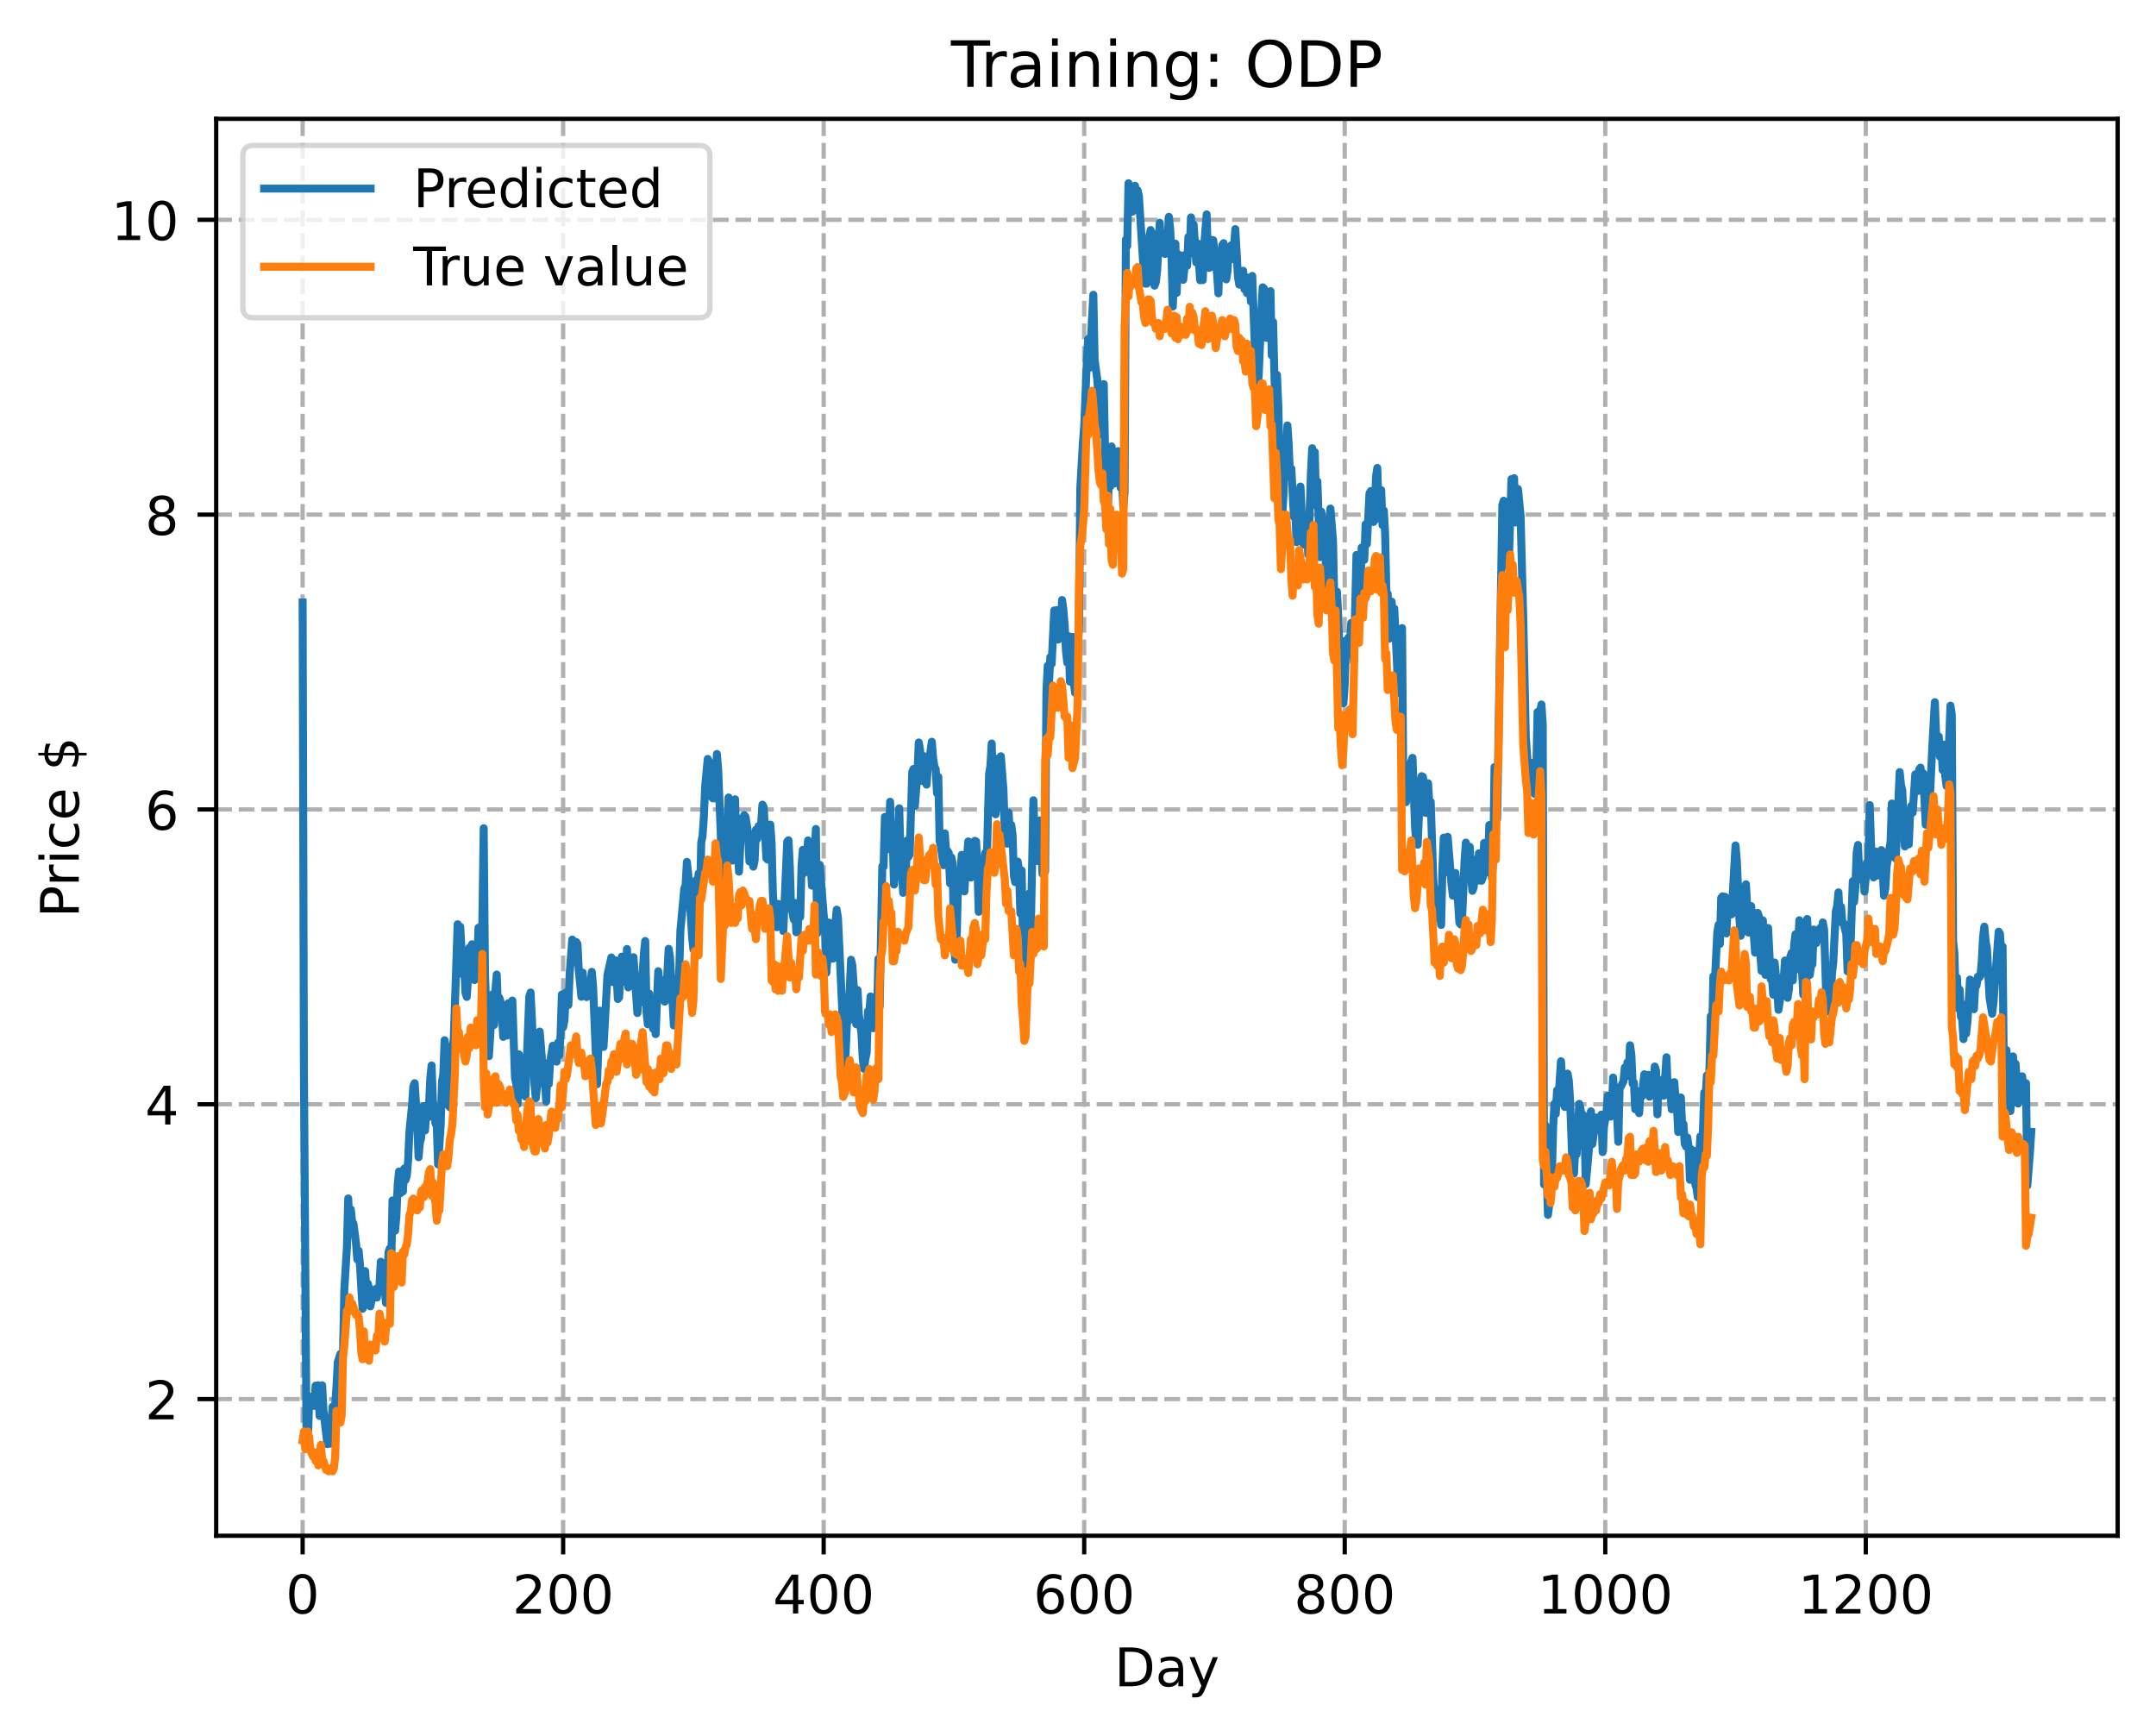 <?xml version="1.0" encoding="utf-8" standalone="no"?>
<!DOCTYPE svg PUBLIC "-//W3C//DTD SVG 1.1//EN"
  "http://www.w3.org/Graphics/SVG/1.1/DTD/svg11.dtd">
<!-- Created with matplotlib (https://matplotlib.org/) -->
<svg height="325.986pt" version="1.1" viewBox="0 0 404.923 325.986" width="404.923pt" xmlns="http://www.w3.org/2000/svg" xmlns:xlink="http://www.w3.org/1999/xlink">
 <defs>
  <style type="text/css">
*{stroke-linecap:butt;stroke-linejoin:round;}
  </style>
 </defs>
 <g id="figure_1">
  <g id="patch_1">
   <path d="M 0 325.986 
L 404.923 325.986 
L 404.923 0 
L 0 0 
z
" style="fill:#ffffff;"/>
  </g>
  <g id="axes_1">
   <g id="patch_2">
    <path d="M 40.603 288.43 
L 397.723 288.43 
L 397.723 22.318 
L 40.603 22.318 
z
" style="fill:#ffffff;"/>
   </g>
   <g id="matplotlib.axis_1">
    <g id="xtick_1">
     <g id="line2d_1">
      <path clip-path="url(#p3d8533e9c2)" d="M 56.836 288.43 
L 56.836 22.318 
" style="fill:none;stroke:#b0b0b0;stroke-dasharray:2.96,1.28;stroke-dashoffset:0;stroke-width:0.8;"/>
     </g>
     <g id="line2d_2">
      <defs>
       <path d="M 0 0 
L 0 3.5 
" id="m711fec83ea" style="stroke:#000000;stroke-width:0.8;"/>
      </defs>
      <g>
       <use style="stroke:#000000;stroke-width:0.8;" x="56.836" xlink:href="#m711fec83ea" y="288.43"/>
      </g>
     </g>
     <g id="text_1">
      <!-- 0 -->
      <defs>
       <path d="M 31.781 66.406 
Q 24.172 66.406 20.328 58.906 
Q 16.5 51.422 16.5 36.375 
Q 16.5 21.391 20.328 13.891 
Q 24.172 6.391 31.781 6.391 
Q 39.453 6.391 43.281 13.891 
Q 47.125 21.391 47.125 36.375 
Q 47.125 51.422 43.281 58.906 
Q 39.453 66.406 31.781 66.406 
z
M 31.781 74.219 
Q 44.047 74.219 50.516 64.516 
Q 56.984 54.828 56.984 36.375 
Q 56.984 17.969 50.516 8.266 
Q 44.047 -1.422 31.781 -1.422 
Q 19.531 -1.422 13.062 8.266 
Q 6.594 17.969 6.594 36.375 
Q 6.594 54.828 13.062 64.516 
Q 19.531 74.219 31.781 74.219 
z
" id="DejaVuSans-48"/>
      </defs>
      <g transform="translate(53.655 303.029)scale(0.1 -0.1)">
       <use xlink:href="#DejaVuSans-48"/>
      </g>
     </g>
    </g>
    <g id="xtick_2">
     <g id="line2d_3">
      <path clip-path="url(#p3d8533e9c2)" d="M 105.766 288.43 
L 105.766 22.318 
" style="fill:none;stroke:#b0b0b0;stroke-dasharray:2.96,1.28;stroke-dashoffset:0;stroke-width:0.8;"/>
     </g>
     <g id="line2d_4">
      <g>
       <use style="stroke:#000000;stroke-width:0.8;" x="105.766" xlink:href="#m711fec83ea" y="288.43"/>
      </g>
     </g>
     <g id="text_2">
      <!-- 200 -->
      <defs>
       <path d="M 19.188 8.297 
L 53.609 8.297 
L 53.609 0 
L 7.328 0 
L 7.328 8.297 
Q 12.938 14.109 22.625 23.891 
Q 32.328 33.688 34.812 36.531 
Q 39.547 41.844 41.422 45.531 
Q 43.312 49.219 43.312 52.781 
Q 43.312 58.594 39.234 62.25 
Q 35.156 65.922 28.609 65.922 
Q 23.969 65.922 18.812 64.312 
Q 13.672 62.703 7.812 59.422 
L 7.812 69.391 
Q 13.766 71.781 18.938 73 
Q 24.125 74.219 28.422 74.219 
Q 39.75 74.219 46.484 68.547 
Q 53.219 62.891 53.219 53.422 
Q 53.219 48.922 51.531 44.891 
Q 49.859 40.875 45.406 35.406 
Q 44.188 33.984 37.641 27.219 
Q 31.109 20.453 19.188 8.297 
z
" id="DejaVuSans-50"/>
      </defs>
      <g transform="translate(96.223 303.029)scale(0.1 -0.1)">
       <use xlink:href="#DejaVuSans-50"/>
       <use x="63.623" xlink:href="#DejaVuSans-48"/>
       <use x="127.246" xlink:href="#DejaVuSans-48"/>
      </g>
     </g>
    </g>
    <g id="xtick_3">
     <g id="line2d_5">
      <path clip-path="url(#p3d8533e9c2)" d="M 154.697 288.43 
L 154.697 22.318 
" style="fill:none;stroke:#b0b0b0;stroke-dasharray:2.96,1.28;stroke-dashoffset:0;stroke-width:0.8;"/>
     </g>
     <g id="line2d_6">
      <g>
       <use style="stroke:#000000;stroke-width:0.8;" x="154.697" xlink:href="#m711fec83ea" y="288.43"/>
      </g>
     </g>
     <g id="text_3">
      <!-- 400 -->
      <defs>
       <path d="M 37.797 64.312 
L 12.891 25.391 
L 37.797 25.391 
z
M 35.203 72.906 
L 47.609 72.906 
L 47.609 25.391 
L 58.016 25.391 
L 58.016 17.188 
L 47.609 17.188 
L 47.609 0 
L 37.797 0 
L 37.797 17.188 
L 4.891 17.188 
L 4.891 26.703 
z
" id="DejaVuSans-52"/>
      </defs>
      <g transform="translate(145.153 303.029)scale(0.1 -0.1)">
       <use xlink:href="#DejaVuSans-52"/>
       <use x="63.623" xlink:href="#DejaVuSans-48"/>
       <use x="127.246" xlink:href="#DejaVuSans-48"/>
      </g>
     </g>
    </g>
    <g id="xtick_4">
     <g id="line2d_7">
      <path clip-path="url(#p3d8533e9c2)" d="M 203.628 288.43 
L 203.628 22.318 
" style="fill:none;stroke:#b0b0b0;stroke-dasharray:2.96,1.28;stroke-dashoffset:0;stroke-width:0.8;"/>
     </g>
     <g id="line2d_8">
      <g>
       <use style="stroke:#000000;stroke-width:0.8;" x="203.628" xlink:href="#m711fec83ea" y="288.43"/>
      </g>
     </g>
     <g id="text_4">
      <!-- 600 -->
      <defs>
       <path d="M 33.016 40.375 
Q 26.375 40.375 22.484 35.828 
Q 18.609 31.297 18.609 23.391 
Q 18.609 15.531 22.484 10.953 
Q 26.375 6.391 33.016 6.391 
Q 39.656 6.391 43.531 10.953 
Q 47.406 15.531 47.406 23.391 
Q 47.406 31.297 43.531 35.828 
Q 39.656 40.375 33.016 40.375 
z
M 52.594 71.297 
L 52.594 62.312 
Q 48.875 64.062 45.094 64.984 
Q 41.312 65.922 37.594 65.922 
Q 27.828 65.922 22.672 59.328 
Q 17.531 52.734 16.797 39.406 
Q 19.672 43.656 24.016 45.922 
Q 28.375 48.188 33.594 48.188 
Q 44.578 48.188 50.953 41.516 
Q 57.328 34.859 57.328 23.391 
Q 57.328 12.156 50.688 5.359 
Q 44.047 -1.422 33.016 -1.422 
Q 20.359 -1.422 13.672 8.266 
Q 6.984 17.969 6.984 36.375 
Q 6.984 53.656 15.188 63.938 
Q 23.391 74.219 37.203 74.219 
Q 40.922 74.219 44.703 73.484 
Q 48.484 72.75 52.594 71.297 
z
" id="DejaVuSans-54"/>
      </defs>
      <g transform="translate(194.084 303.029)scale(0.1 -0.1)">
       <use xlink:href="#DejaVuSans-54"/>
       <use x="63.623" xlink:href="#DejaVuSans-48"/>
       <use x="127.246" xlink:href="#DejaVuSans-48"/>
      </g>
     </g>
    </g>
    <g id="xtick_5">
     <g id="line2d_9">
      <path clip-path="url(#p3d8533e9c2)" d="M 252.558 288.43 
L 252.558 22.318 
" style="fill:none;stroke:#b0b0b0;stroke-dasharray:2.96,1.28;stroke-dashoffset:0;stroke-width:0.8;"/>
     </g>
     <g id="line2d_10">
      <g>
       <use style="stroke:#000000;stroke-width:0.8;" x="252.558" xlink:href="#m711fec83ea" y="288.43"/>
      </g>
     </g>
     <g id="text_5">
      <!-- 800 -->
      <defs>
       <path d="M 31.781 34.625 
Q 24.75 34.625 20.719 30.859 
Q 16.703 27.094 16.703 20.516 
Q 16.703 13.922 20.719 10.156 
Q 24.75 6.391 31.781 6.391 
Q 38.812 6.391 42.859 10.172 
Q 46.922 13.969 46.922 20.516 
Q 46.922 27.094 42.891 30.859 
Q 38.875 34.625 31.781 34.625 
z
M 21.922 38.812 
Q 15.578 40.375 12.031 44.719 
Q 8.5 49.078 8.5 55.328 
Q 8.5 64.062 14.719 69.141 
Q 20.953 74.219 31.781 74.219 
Q 42.672 74.219 48.875 69.141 
Q 55.078 64.062 55.078 55.328 
Q 55.078 49.078 51.531 44.719 
Q 48 40.375 41.703 38.812 
Q 48.828 37.156 52.797 32.312 
Q 56.781 27.484 56.781 20.516 
Q 56.781 9.906 50.312 4.234 
Q 43.844 -1.422 31.781 -1.422 
Q 19.734 -1.422 13.25 4.234 
Q 6.781 9.906 6.781 20.516 
Q 6.781 27.484 10.781 32.312 
Q 14.797 37.156 21.922 38.812 
z
M 18.312 54.391 
Q 18.312 48.734 21.844 45.562 
Q 25.391 42.391 31.781 42.391 
Q 38.141 42.391 41.719 45.562 
Q 45.312 48.734 45.312 54.391 
Q 45.312 60.062 41.719 63.234 
Q 38.141 66.406 31.781 66.406 
Q 25.391 66.406 21.844 63.234 
Q 18.312 60.062 18.312 54.391 
z
" id="DejaVuSans-56"/>
      </defs>
      <g transform="translate(243.015 303.029)scale(0.1 -0.1)">
       <use xlink:href="#DejaVuSans-56"/>
       <use x="63.623" xlink:href="#DejaVuSans-48"/>
       <use x="127.246" xlink:href="#DejaVuSans-48"/>
      </g>
     </g>
    </g>
    <g id="xtick_6">
     <g id="line2d_11">
      <path clip-path="url(#p3d8533e9c2)" d="M 301.489 288.43 
L 301.489 22.318 
" style="fill:none;stroke:#b0b0b0;stroke-dasharray:2.96,1.28;stroke-dashoffset:0;stroke-width:0.8;"/>
     </g>
     <g id="line2d_12">
      <g>
       <use style="stroke:#000000;stroke-width:0.8;" x="301.489" xlink:href="#m711fec83ea" y="288.43"/>
      </g>
     </g>
     <g id="text_6">
      <!-- 1000 -->
      <defs>
       <path d="M 12.406 8.297 
L 28.516 8.297 
L 28.516 63.922 
L 10.984 60.406 
L 10.984 69.391 
L 28.422 72.906 
L 38.281 72.906 
L 38.281 8.297 
L 54.391 8.297 
L 54.391 0 
L 12.406 0 
z
" id="DejaVuSans-49"/>
      </defs>
      <g transform="translate(288.764 303.029)scale(0.1 -0.1)">
       <use xlink:href="#DejaVuSans-49"/>
       <use x="63.623" xlink:href="#DejaVuSans-48"/>
       <use x="127.246" xlink:href="#DejaVuSans-48"/>
       <use x="190.869" xlink:href="#DejaVuSans-48"/>
      </g>
     </g>
    </g>
    <g id="xtick_7">
     <g id="line2d_13">
      <path clip-path="url(#p3d8533e9c2)" d="M 350.419 288.43 
L 350.419 22.318 
" style="fill:none;stroke:#b0b0b0;stroke-dasharray:2.96,1.28;stroke-dashoffset:0;stroke-width:0.8;"/>
     </g>
     <g id="line2d_14">
      <g>
       <use style="stroke:#000000;stroke-width:0.8;" x="350.419" xlink:href="#m711fec83ea" y="288.43"/>
      </g>
     </g>
     <g id="text_7">
      <!-- 1200 -->
      <g transform="translate(337.694 303.029)scale(0.1 -0.1)">
       <use xlink:href="#DejaVuSans-49"/>
       <use x="63.623" xlink:href="#DejaVuSans-50"/>
       <use x="127.246" xlink:href="#DejaVuSans-48"/>
       <use x="190.869" xlink:href="#DejaVuSans-48"/>
      </g>
     </g>
    </g>
    <g id="text_8">
     <!-- Day -->
     <defs>
      <path d="M 19.672 64.797 
L 19.672 8.109 
L 31.594 8.109 
Q 46.688 8.109 53.688 14.938 
Q 60.688 21.781 60.688 36.531 
Q 60.688 51.172 53.688 57.984 
Q 46.688 64.797 31.594 64.797 
z
M 9.812 72.906 
L 30.078 72.906 
Q 51.266 72.906 61.172 64.094 
Q 71.094 55.281 71.094 36.531 
Q 71.094 17.672 61.125 8.828 
Q 51.172 0 30.078 0 
L 9.812 0 
z
" id="DejaVuSans-68"/>
      <path d="M 34.281 27.484 
Q 23.391 27.484 19.188 25 
Q 14.984 22.516 14.984 16.5 
Q 14.984 11.719 18.141 8.906 
Q 21.297 6.109 26.703 6.109 
Q 34.188 6.109 38.703 11.406 
Q 43.219 16.703 43.219 25.484 
L 43.219 27.484 
z
M 52.203 31.203 
L 52.203 0 
L 43.219 0 
L 43.219 8.297 
Q 40.141 3.328 35.547 0.953 
Q 30.953 -1.422 24.312 -1.422 
Q 15.922 -1.422 10.953 3.297 
Q 6 8.016 6 15.922 
Q 6 25.141 12.172 29.828 
Q 18.359 34.516 30.609 34.516 
L 43.219 34.516 
L 43.219 35.406 
Q 43.219 41.609 39.141 45 
Q 35.062 48.391 27.688 48.391 
Q 23 48.391 18.547 47.266 
Q 14.109 46.141 10.016 43.891 
L 10.016 52.203 
Q 14.938 54.109 19.578 55.047 
Q 24.219 56 28.609 56 
Q 40.484 56 46.344 49.844 
Q 52.203 43.703 52.203 31.203 
z
" id="DejaVuSans-97"/>
      <path d="M 32.172 -5.078 
Q 28.375 -14.844 24.75 -17.812 
Q 21.141 -20.797 15.094 -20.797 
L 7.906 -20.797 
L 7.906 -13.281 
L 13.188 -13.281 
Q 16.891 -13.281 18.938 -11.516 
Q 21 -9.766 23.484 -3.219 
L 25.094 0.875 
L 2.984 54.688 
L 12.5 54.688 
L 29.594 11.922 
L 46.688 54.688 
L 56.203 54.688 
z
" id="DejaVuSans-121"/>
     </defs>
     <g transform="translate(209.29 316.707)scale(0.1 -0.1)">
      <use xlink:href="#DejaVuSans-68"/>
      <use x="77.002" xlink:href="#DejaVuSans-97"/>
      <use x="138.281" xlink:href="#DejaVuSans-121"/>
     </g>
    </g>
   </g>
   <g id="matplotlib.axis_2">
    <g id="ytick_1">
     <g id="line2d_15">
      <path clip-path="url(#p3d8533e9c2)" d="M 40.603 262.768 
L 397.723 262.768 
" style="fill:none;stroke:#b0b0b0;stroke-dasharray:2.96,1.28;stroke-dashoffset:0;stroke-width:0.8;"/>
     </g>
     <g id="line2d_16">
      <defs>
       <path d="M 0 0 
L -3.5 0 
" id="mb3fb8160b6" style="stroke:#000000;stroke-width:0.8;"/>
      </defs>
      <g>
       <use style="stroke:#000000;stroke-width:0.8;" x="40.603" xlink:href="#mb3fb8160b6" y="262.768"/>
      </g>
     </g>
     <g id="text_9">
      <!-- 2 -->
      <g transform="translate(27.241 266.568)scale(0.1 -0.1)">
       <use xlink:href="#DejaVuSans-50"/>
      </g>
     </g>
    </g>
    <g id="ytick_2">
     <g id="line2d_17">
      <path clip-path="url(#p3d8533e9c2)" d="M 40.603 207.398 
L 397.723 207.398 
" style="fill:none;stroke:#b0b0b0;stroke-dasharray:2.96,1.28;stroke-dashoffset:0;stroke-width:0.8;"/>
     </g>
     <g id="line2d_18">
      <g>
       <use style="stroke:#000000;stroke-width:0.8;" x="40.603" xlink:href="#mb3fb8160b6" y="207.398"/>
      </g>
     </g>
     <g id="text_10">
      <!-- 4 -->
      <g transform="translate(27.241 211.197)scale(0.1 -0.1)">
       <use xlink:href="#DejaVuSans-52"/>
      </g>
     </g>
    </g>
    <g id="ytick_3">
     <g id="line2d_19">
      <path clip-path="url(#p3d8533e9c2)" d="M 40.603 152.027 
L 397.723 152.027 
" style="fill:none;stroke:#b0b0b0;stroke-dasharray:2.96,1.28;stroke-dashoffset:0;stroke-width:0.8;"/>
     </g>
     <g id="line2d_20">
      <g>
       <use style="stroke:#000000;stroke-width:0.8;" x="40.603" xlink:href="#mb3fb8160b6" y="152.027"/>
      </g>
     </g>
     <g id="text_11">
      <!-- 6 -->
      <g transform="translate(27.241 155.826)scale(0.1 -0.1)">
       <use xlink:href="#DejaVuSans-54"/>
      </g>
     </g>
    </g>
    <g id="ytick_4">
     <g id="line2d_21">
      <path clip-path="url(#p3d8533e9c2)" d="M 40.603 96.656 
L 397.723 96.656 
" style="fill:none;stroke:#b0b0b0;stroke-dasharray:2.96,1.28;stroke-dashoffset:0;stroke-width:0.8;"/>
     </g>
     <g id="line2d_22">
      <g>
       <use style="stroke:#000000;stroke-width:0.8;" x="40.603" xlink:href="#mb3fb8160b6" y="96.656"/>
      </g>
     </g>
     <g id="text_12">
      <!-- 8 -->
      <g transform="translate(27.241 100.455)scale(0.1 -0.1)">
       <use xlink:href="#DejaVuSans-56"/>
      </g>
     </g>
    </g>
    <g id="ytick_5">
     <g id="line2d_23">
      <path clip-path="url(#p3d8533e9c2)" d="M 40.603 41.285 
L 397.723 41.285 
" style="fill:none;stroke:#b0b0b0;stroke-dasharray:2.96,1.28;stroke-dashoffset:0;stroke-width:0.8;"/>
     </g>
     <g id="line2d_24">
      <g>
       <use style="stroke:#000000;stroke-width:0.8;" x="40.603" xlink:href="#mb3fb8160b6" y="41.285"/>
      </g>
     </g>
     <g id="text_13">
      <!-- 10 -->
      <g transform="translate(20.878 45.085)scale(0.1 -0.1)">
       <use xlink:href="#DejaVuSans-49"/>
       <use x="63.623" xlink:href="#DejaVuSans-48"/>
      </g>
     </g>
    </g>
    <g id="text_14">
     <!-- Price $ -->
     <defs>
      <path d="M 19.672 64.797 
L 19.672 37.406 
L 32.078 37.406 
Q 38.969 37.406 42.719 40.969 
Q 46.484 44.531 46.484 51.125 
Q 46.484 57.672 42.719 61.234 
Q 38.969 64.797 32.078 64.797 
z
M 9.812 72.906 
L 32.078 72.906 
Q 44.344 72.906 50.609 67.359 
Q 56.891 61.812 56.891 51.125 
Q 56.891 40.328 50.609 34.812 
Q 44.344 29.297 32.078 29.297 
L 19.672 29.297 
L 19.672 0 
L 9.812 0 
z
" id="DejaVuSans-80"/>
      <path d="M 41.109 46.297 
Q 39.594 47.172 37.812 47.578 
Q 36.031 48 33.891 48 
Q 26.266 48 22.188 43.047 
Q 18.109 38.094 18.109 28.812 
L 18.109 0 
L 9.078 0 
L 9.078 54.688 
L 18.109 54.688 
L 18.109 46.188 
Q 20.953 51.172 25.484 53.578 
Q 30.031 56 36.531 56 
Q 37.453 56 38.578 55.875 
Q 39.703 55.766 41.062 55.516 
z
" id="DejaVuSans-114"/>
      <path d="M 9.422 54.688 
L 18.406 54.688 
L 18.406 0 
L 9.422 0 
z
M 9.422 75.984 
L 18.406 75.984 
L 18.406 64.594 
L 9.422 64.594 
z
" id="DejaVuSans-105"/>
      <path d="M 48.781 52.594 
L 48.781 44.188 
Q 44.969 46.297 41.141 47.344 
Q 37.312 48.391 33.406 48.391 
Q 24.656 48.391 19.812 42.844 
Q 14.984 37.312 14.984 27.297 
Q 14.984 17.281 19.812 11.734 
Q 24.656 6.203 33.406 6.203 
Q 37.312 6.203 41.141 7.25 
Q 44.969 8.297 48.781 10.406 
L 48.781 2.094 
Q 45.016 0.344 40.984 -0.531 
Q 36.969 -1.422 32.422 -1.422 
Q 20.062 -1.422 12.781 6.344 
Q 5.516 14.109 5.516 27.297 
Q 5.516 40.672 12.859 48.328 
Q 20.219 56 33.016 56 
Q 37.156 56 41.109 55.141 
Q 45.062 54.297 48.781 52.594 
z
" id="DejaVuSans-99"/>
      <path d="M 56.203 29.594 
L 56.203 25.203 
L 14.891 25.203 
Q 15.484 15.922 20.484 11.062 
Q 25.484 6.203 34.422 6.203 
Q 39.594 6.203 44.453 7.469 
Q 49.312 8.734 54.109 11.281 
L 54.109 2.781 
Q 49.266 0.734 44.188 -0.344 
Q 39.109 -1.422 33.891 -1.422 
Q 20.797 -1.422 13.156 6.188 
Q 5.516 13.812 5.516 26.812 
Q 5.516 40.234 12.766 48.109 
Q 20.016 56 32.328 56 
Q 43.359 56 49.781 48.891 
Q 56.203 41.797 56.203 29.594 
z
M 47.219 32.234 
Q 47.125 39.594 43.094 43.984 
Q 39.062 48.391 32.422 48.391 
Q 24.906 48.391 20.391 44.141 
Q 15.875 39.891 15.188 32.172 
z
" id="DejaVuSans-101"/>
      <path id="DejaVuSans-32"/>
      <path d="M 33.797 -14.703 
L 28.906 -14.703 
L 28.859 0 
Q 23.734 0.094 18.609 1.188 
Q 13.484 2.297 8.297 4.5 
L 8.297 13.281 
Q 13.281 10.156 18.375 8.562 
Q 23.484 6.984 28.906 6.938 
L 28.906 29.203 
Q 18.109 30.953 13.203 35.156 
Q 8.297 39.359 8.297 46.688 
Q 8.297 54.641 13.625 59.219 
Q 18.953 63.812 28.906 64.5 
L 28.906 75.984 
L 33.797 75.984 
L 33.797 64.656 
Q 38.328 64.453 42.578 63.688 
Q 46.828 62.938 50.875 61.625 
L 50.875 53.078 
Q 46.828 55.125 42.547 56.25 
Q 38.281 57.375 33.797 57.562 
L 33.797 36.719 
Q 44.875 35.016 50.094 30.609 
Q 55.328 26.219 55.328 18.609 
Q 55.328 10.359 49.781 5.594 
Q 44.234 0.828 33.797 0.094 
z
M 28.906 37.594 
L 28.906 57.625 
Q 23.25 56.984 20.266 54.391 
Q 17.281 51.812 17.281 47.516 
Q 17.281 43.312 20.031 40.969 
Q 22.797 38.625 28.906 37.594 
z
M 33.797 28.219 
L 33.797 7.078 
Q 39.984 7.906 43.141 10.594 
Q 46.297 13.281 46.297 17.672 
Q 46.297 21.969 43.281 24.5 
Q 40.281 27.047 33.797 28.219 
z
" id="DejaVuSans-36"/>
     </defs>
     <g transform="translate(14.798 172.342)rotate(-90)scale(0.1 -0.1)">
      <use xlink:href="#DejaVuSans-80"/>
      <use x="58.553" xlink:href="#DejaVuSans-114"/>
      <use x="99.666" xlink:href="#DejaVuSans-105"/>
      <use x="127.449" xlink:href="#DejaVuSans-99"/>
      <use x="182.43" xlink:href="#DejaVuSans-101"/>
      <use x="243.953" xlink:href="#DejaVuSans-32"/>
      <use x="275.74" xlink:href="#DejaVuSans-36"/>
     </g>
    </g>
   </g>
   <g id="line2d_25">
    <path clip-path="url(#p3d8533e9c2)" d="M 56.836 113.144 
L 57.081 201.316 
L 57.57 270.743 
L 57.814 270.71 
L 58.059 263.378 
L 58.304 262.682 
L 58.548 262.33 
L 59.038 264.045 
L 59.282 260.24 
L 59.527 261.793 
L 59.772 260.173 
L 60.016 265.935 
L 60.261 263.61 
L 60.506 260.182 
L 60.75 264.911 
L 61.484 271.227 
L 61.729 269.147 
L 61.974 271.151 
L 62.463 264.186 
L 62.708 267.477 
L 63.197 260.378 
L 63.441 255.809 
L 63.931 254.289 
L 64.175 258.1 
L 64.42 254.362 
L 64.665 242.272 
L 65.154 234.262 
L 65.399 225.08 
L 65.643 230.376 
L 65.888 227.155 
L 66.133 229.525 
L 66.377 229.773 
L 66.867 233.549 
L 67.111 236.553 
L 67.356 234.902 
L 67.601 237.515 
L 68.09 245.808 
L 68.335 245.28 
L 68.579 238.735 
L 68.824 242.473 
L 69.069 241.065 
L 69.313 241.945 
L 69.558 245.345 
L 70.047 242.906 
L 70.536 242.104 
L 70.781 243.711 
L 71.026 241.853 
L 71.27 241.482 
L 71.515 236.974 
L 71.76 237.612 
L 72.004 239.263 
L 72.494 244.716 
L 72.983 235.097 
L 73.228 234.455 
L 73.472 238.25 
L 73.717 225.456 
L 73.962 226.179 
L 74.206 231.152 
L 74.451 228.368 
L 74.696 222.449 
L 74.94 220.023 
L 75.185 224.112 
L 75.429 221.061 
L 75.674 223.777 
L 75.919 219.464 
L 76.163 221.614 
L 76.408 220.806 
L 76.653 217.866 
L 76.897 212.519 
L 77.387 207.598 
L 77.631 204.003 
L 77.876 203.436 
L 78.365 210.831 
L 78.61 217.346 
L 78.855 214.608 
L 79.099 213.724 
L 79.344 208.912 
L 79.589 207.719 
L 79.833 212.319 
L 80.078 208.02 
L 80.323 209.92 
L 80.567 207.713 
L 80.812 202.572 
L 81.056 200.104 
L 81.301 206.636 
L 81.79 211.013 
L 82.035 211.421 
L 82.28 218.704 
L 82.769 211.255 
L 83.014 203.136 
L 83.258 201.743 
L 83.503 195.364 
L 83.748 197.935 
L 83.992 204.673 
L 84.237 207.611 
L 84.482 207.96 
L 84.726 197.402 
L 84.971 196.602 
L 85.216 195.253 
L 85.95 173.589 
L 86.194 175.379 
L 86.439 174.054 
L 86.928 183.027 
L 87.173 181.116 
L 87.417 186.435 
L 87.662 187.241 
L 87.907 183.634 
L 88.151 177.988 
L 88.396 183.13 
L 88.641 177.346 
L 88.885 179.988 
L 89.13 184.063 
L 89.375 180.704 
L 89.619 181.129 
L 89.864 174.239 
L 90.353 178.891 
L 90.598 172.805 
L 90.843 155.547 
L 91.087 182.873 
L 91.332 189.821 
L 91.577 189.164 
L 91.821 198.368 
L 92.555 186.719 
L 92.8 192.497 
L 93.044 186.008 
L 93.289 183.027 
L 93.534 189.362 
L 93.778 187.384 
L 94.023 188.155 
L 94.268 190.346 
L 94.512 194.736 
L 95.002 189.019 
L 95.246 194.489 
L 95.491 188.407 
L 95.736 190.113 
L 96.225 187.91 
L 96.714 202.356 
L 96.959 203.669 
L 97.204 207.347 
L 97.448 198.02 
L 97.693 200.949 
L 97.938 201.08 
L 98.182 201.728 
L 98.427 201.641 
L 98.672 205.942 
L 99.405 187.187 
L 99.65 186.401 
L 99.895 191.274 
L 100.384 203.63 
L 100.629 206.262 
L 100.873 204.003 
L 101.118 200.498 
L 101.363 193.737 
L 101.852 199.789 
L 102.097 199.551 
L 102.586 206.886 
L 102.831 200.311 
L 103.075 203.573 
L 103.32 199.464 
L 103.809 196.41 
L 104.054 198.403 
L 104.299 197.392 
L 104.543 199.386 
L 104.788 195.836 
L 105.032 198.218 
L 105.277 194.454 
L 105.522 186.786 
L 105.766 192.93 
L 106.011 191.606 
L 106.256 186.42 
L 106.5 188.262 
L 106.745 188.759 
L 106.99 182.844 
L 107.479 176.462 
L 107.724 180.735 
L 107.968 180.648 
L 108.213 176.91 
L 108.458 177.298 
L 108.702 182.21 
L 109.192 187.207 
L 109.436 182.667 
L 109.681 185.677 
L 109.926 184.411 
L 110.17 187.261 
L 110.415 186.004 
L 110.66 187.065 
L 111.149 182.521 
L 111.393 185.36 
L 112.127 203.64 
L 112.617 189.819 
L 112.861 191.561 
L 113.106 195.546 
L 113.351 196.624 
L 114.085 183.108 
L 114.819 179.821 
L 115.063 184.439 
L 115.553 180.347 
L 115.797 183.217 
L 116.042 187.625 
L 116.287 187.291 
L 116.531 182.096 
L 116.776 179.672 
L 117.02 181.574 
L 117.265 184.406 
L 117.51 183.768 
L 117.754 178.233 
L 117.999 185.449 
L 118.488 184.189 
L 118.733 182.732 
L 118.978 179.772 
L 119.712 190.26 
L 119.956 187.245 
L 120.201 188.297 
L 120.446 186.851 
L 120.935 179.062 
L 121.18 176.735 
L 121.424 190.043 
L 121.669 192.379 
L 121.914 186.602 
L 122.158 190.762 
L 122.403 190.883 
L 122.648 193.208 
L 122.892 191.741 
L 123.137 194.225 
L 123.626 182.407 
L 124.115 187.167 
L 124.36 184.129 
L 124.605 184.477 
L 124.849 188.126 
L 125.094 187.484 
L 125.583 178.202 
L 125.828 179.751 
L 126.317 188.165 
L 126.562 192.599 
L 126.807 185.552 
L 127.051 185.921 
L 127.296 186.663 
L 127.541 183.405 
L 127.785 174.83 
L 128.519 166.841 
L 128.764 166.299 
L 129.008 161.866 
L 129.253 164.158 
L 129.987 175.982 
L 130.232 178.322 
L 130.476 177.115 
L 130.721 165.325 
L 130.966 166.998 
L 131.21 164.051 
L 131.455 169.385 
L 131.7 158.248 
L 131.944 157.001 
L 132.189 153.545 
L 132.434 147.793 
L 132.923 142.537 
L 133.412 143.509 
L 133.657 149.671 
L 133.902 149.949 
L 134.146 149.947 
L 134.391 149.45 
L 134.636 141.609 
L 134.88 144.426 
L 135.369 156.59 
L 135.614 166.35 
L 135.859 166.645 
L 136.103 161.576 
L 136.348 166.638 
L 136.837 149.777 
L 137.082 150.719 
L 137.327 153.616 
L 137.571 161.623 
L 137.816 158.311 
L 138.061 150.122 
L 138.305 159.641 
L 138.55 158.379 
L 138.795 163.709 
L 139.284 153.693 
L 139.529 156.056 
L 139.773 153.085 
L 140.018 153.426 
L 140.507 156.478 
L 140.752 161.795 
L 140.996 159.095 
L 141.241 161.758 
L 141.486 162.772 
L 141.73 161.594 
L 141.975 155.848 
L 142.22 157.553 
L 142.464 155.156 
L 142.709 156.701 
L 142.954 154.658 
L 143.198 151.117 
L 143.443 151.625 
L 143.932 161.207 
L 144.177 161.435 
L 144.666 154.864 
L 144.911 158.269 
L 145.156 167.76 
L 145.4 171.871 
L 145.645 170.097 
L 145.89 174.142 
L 146.134 169.761 
L 146.379 173.742 
L 146.624 170.734 
L 146.868 169.823 
L 147.113 174.865 
L 147.847 158.065 
L 148.091 157.814 
L 148.336 162.742 
L 148.581 170.618 
L 148.825 171.236 
L 149.07 172.672 
L 149.315 169.579 
L 149.559 175.099 
L 149.804 174.939 
L 150.049 170.344 
L 150.293 172.218 
L 150.538 162.64 
L 150.783 159.612 
L 151.027 163.971 
L 151.272 159.843 
L 151.517 161.371 
L 151.761 157.836 
L 152.006 161.3 
L 152.251 162.363 
L 152.495 166.343 
L 152.74 163.061 
L 152.984 161.276 
L 153.229 155.695 
L 153.474 175.311 
L 153.963 162.434 
L 154.697 171.825 
L 154.942 174.09 
L 155.186 182.73 
L 155.431 179.861 
L 155.676 173.268 
L 155.92 175.874 
L 156.165 175.667 
L 156.41 180.061 
L 156.654 179.451 
L 156.899 173.528 
L 157.144 170.844 
L 157.388 172.482 
L 158.367 193.659 
L 158.612 202.645 
L 159.101 191.239 
L 159.345 191.766 
L 159.835 180.252 
L 160.079 181.265 
L 160.813 192.36 
L 161.058 185.939 
L 161.303 190.541 
L 161.792 194.125 
L 162.037 198.871 
L 162.281 200.755 
L 162.526 198.826 
L 162.771 197.783 
L 163.015 189.932 
L 163.26 190.22 
L 163.505 187.147 
L 163.994 193.122 
L 164.239 192.337 
L 164.483 188.864 
L 164.728 189.836 
L 164.972 180.098 
L 165.217 189.048 
L 165.706 162.692 
L 165.951 162.762 
L 166.196 153.416 
L 166.44 159.623 
L 166.685 153.608 
L 166.93 159.208 
L 167.174 150.577 
L 167.419 157.805 
L 167.664 157.695 
L 167.908 166.136 
L 168.153 162.904 
L 168.398 157.488 
L 168.642 160.26 
L 168.887 151.816 
L 169.132 161.07 
L 169.376 163.292 
L 169.621 167.686 
L 170.11 164.418 
L 170.355 157.863 
L 170.6 160.954 
L 170.844 160.459 
L 171.333 144.941 
L 171.578 144.414 
L 171.823 151.388 
L 172.312 145.188 
L 172.557 139.448 
L 172.801 140.845 
L 173.046 146.662 
L 173.291 146.334 
L 173.535 142.03 
L 173.78 146.816 
L 174.025 147.367 
L 174.269 143.816 
L 174.514 142.888 
L 175.003 139.309 
L 175.248 142.371 
L 175.493 143.952 
L 175.737 144.468 
L 175.982 148.971 
L 176.227 145.904 
L 176.471 158.031 
L 176.716 158.889 
L 177.205 162.496 
L 177.45 156.513 
L 177.694 159.983 
L 177.939 159.801 
L 178.184 160.191 
L 178.428 165.9 
L 178.673 161.019 
L 178.918 162.191 
L 179.162 176.231 
L 179.407 180.247 
L 179.652 177.652 
L 179.896 166.997 
L 180.386 163.803 
L 180.63 160.554 
L 180.875 166.426 
L 181.12 167.424 
L 181.364 163.226 
L 181.609 161.186 
L 181.854 158.032 
L 182.343 164.815 
L 182.588 158.68 
L 182.832 158.103 
L 183.077 157.921 
L 183.321 158.033 
L 183.566 162.562 
L 183.811 171.245 
L 184.3 163.121 
L 184.545 167.055 
L 184.789 162.577 
L 185.034 160.192 
L 185.279 163.616 
L 185.768 145.357 
L 186.013 143.836 
L 186.257 139.635 
L 186.502 147.933 
L 186.747 149.549 
L 186.991 152.935 
L 187.236 151.045 
L 187.481 142.43 
L 187.725 146.793 
L 187.97 142.029 
L 188.459 148.362 
L 188.704 155.871 
L 188.948 158.392 
L 189.193 158.457 
L 189.438 152.616 
L 189.682 156.984 
L 189.927 154.924 
L 190.172 156.828 
L 190.416 164.486 
L 190.661 165.68 
L 191.15 161.824 
L 191.395 163.783 
L 191.64 171.572 
L 191.884 163.477 
L 192.129 177.104 
L 192.618 187.781 
L 192.863 182.661 
L 193.352 167.758 
L 193.597 174.421 
L 194.086 150.301 
L 194.331 157.754 
L 194.575 157.968 
L 194.82 161.702 
L 195.065 160.883 
L 195.309 154.082 
L 195.799 164.133 
L 196.043 159.657 
L 196.288 163.617 
L 196.533 129.856 
L 196.777 125.025 
L 197.022 128.096 
L 197.267 123.417 
L 197.511 124.688 
L 198.001 114.65 
L 198.245 118.446 
L 198.49 114.583 
L 198.735 120.126 
L 198.979 117.583 
L 199.224 118.553 
L 199.469 112.686 
L 199.713 114.463 
L 199.958 117.403 
L 200.203 122.272 
L 200.447 124.454 
L 200.692 119.474 
L 200.936 128.016 
L 201.181 126.774 
L 201.426 119.62 
L 201.67 128.136 
L 201.915 130.113 
L 202.16 128.07 
L 202.649 116.983 
L 202.894 91.634 
L 203.383 83.074 
L 203.628 80.001 
L 204.117 67.938 
L 204.362 63.667 
L 204.606 69.071 
L 205.34 55.353 
L 205.585 67.663 
L 206.074 71.179 
L 206.319 74.83 
L 206.563 81.576 
L 206.808 80.898 
L 207.053 81.209 
L 207.297 72.133 
L 207.542 84.693 
L 208.031 96.316 
L 208.276 89.37 
L 208.521 91.373 
L 208.765 83.845 
L 209.255 90.82 
L 209.499 87.464 
L 209.989 84.72 
L 210.478 91.616 
L 210.723 89.605 
L 210.967 95.268 
L 211.212 92.467 
L 211.457 44.999 
L 211.701 46.231 
L 211.946 34.414 
L 212.191 36.769 
L 212.435 35.994 
L 212.68 39.762 
L 212.924 38.499 
L 213.169 34.886 
L 213.414 36.469 
L 213.658 35.746 
L 213.903 36.849 
L 214.882 52.225 
L 215.126 53.286 
L 215.371 53.271 
L 215.616 50.561 
L 215.86 44.38 
L 216.105 43.202 
L 216.35 44.558 
L 216.594 43.875 
L 216.839 53.648 
L 217.084 52.975 
L 217.328 50.724 
L 217.818 41.846 
L 218.062 47.266 
L 218.307 44.299 
L 218.551 46.82 
L 218.796 47.694 
L 219.041 47.432 
L 219.285 44.97 
L 219.53 40.724 
L 219.775 43.007 
L 220.019 47.888 
L 220.264 57.58 
L 220.753 45.771 
L 220.998 55.01 
L 221.243 47.733 
L 221.487 51.866 
L 221.977 48.004 
L 222.221 52.56 
L 222.711 47.825 
L 222.955 49.93 
L 223.2 44.499 
L 223.445 47.28 
L 223.689 40.828 
L 223.934 47.541 
L 224.179 42.183 
L 224.668 49.284 
L 224.912 45.69 
L 225.402 52.635 
L 225.646 50.653 
L 225.891 52.613 
L 226.136 46.411 
L 226.625 40.266 
L 226.87 48.794 
L 227.114 50.316 
L 227.359 48.401 
L 227.604 45.057 
L 227.848 45.108 
L 228.582 51.427 
L 228.827 55.091 
L 229.072 47.743 
L 229.316 50.232 
L 229.561 46.049 
L 229.806 45.671 
L 230.05 47.952 
L 230.295 52.478 
L 230.539 50.928 
L 230.784 47.007 
L 231.029 48.746 
L 231.273 46.042 
L 231.518 48.641 
L 231.763 46.453 
L 232.007 43.026 
L 232.497 51.899 
L 232.741 53.457 
L 232.986 52.559 
L 233.231 52.138 
L 233.475 50.853 
L 233.72 54.326 
L 233.965 51.998 
L 234.209 55.062 
L 234.454 52.481 
L 234.699 53.669 
L 234.943 56.655 
L 235.188 51.82 
L 235.677 65.378 
L 235.922 68.299 
L 236.167 73.766 
L 236.411 70.2 
L 236.9 58.62 
L 237.145 53.959 
L 237.39 54.181 
L 237.634 57.903 
L 237.879 63.471 
L 238.613 54.687 
L 238.858 66.732 
L 239.102 60.466 
L 239.592 79.88 
L 239.836 70.411 
L 240.081 76.165 
L 240.326 86.4 
L 240.57 87.325 
L 240.815 96.943 
L 241.06 92.784 
L 241.304 83.321 
L 241.549 86.087 
L 241.794 79.898 
L 242.038 83.62 
L 242.283 89.239 
L 242.527 87.997 
L 243.017 97.081 
L 243.261 95.788 
L 243.506 101.821 
L 243.751 97.844 
L 243.995 101.444 
L 244.24 91.38 
L 244.729 102.015 
L 244.974 102.309 
L 245.219 98.308 
L 245.463 98.368 
L 245.708 104.171 
L 246.197 89.096 
L 246.442 84.179 
L 246.687 89.415 
L 246.931 84.883 
L 247.176 94.931 
L 247.421 90.4 
L 247.91 104.636 
L 248.155 96.096 
L 248.399 98.178 
L 248.644 101.989 
L 248.888 101.639 
L 249.133 111.099 
L 249.378 108.813 
L 249.622 99.254 
L 249.867 95.515 
L 250.356 101.522 
L 250.601 113.323 
L 250.846 113.541 
L 251.09 111.113 
L 251.335 115.659 
L 251.58 122.62 
L 251.824 124.676 
L 252.069 131.151 
L 252.314 132.094 
L 252.558 128.47 
L 252.803 120.253 
L 253.048 122.64 
L 253.292 119.709 
L 253.537 120.503 
L 253.782 116.987 
L 254.271 124.286 
L 254.76 104.221 
L 255.005 112.62 
L 255.249 108.14 
L 255.494 111.528 
L 255.739 102.83 
L 256.228 105.144 
L 256.473 98.468 
L 256.717 102.17 
L 257.207 92.66 
L 257.451 92.221 
L 257.696 97.265 
L 257.941 98.043 
L 258.185 97.73 
L 258.43 89.566 
L 258.675 87.883 
L 258.919 95.767 
L 259.409 92.039 
L 259.653 98.636 
L 259.898 95.882 
L 260.143 100.225 
L 260.387 111.92 
L 260.632 111.541 
L 260.876 119.966 
L 261.121 114.557 
L 261.366 112.994 
L 261.61 116.083 
L 261.855 114.295 
L 262.344 123.916 
L 262.589 130.145 
L 262.834 128.485 
L 263.078 119.457 
L 263.323 117.962 
L 263.568 148.926 
L 263.812 147.932 
L 264.057 150.656 
L 264.302 144.492 
L 264.546 145.333 
L 264.791 148.727 
L 265.036 143.032 
L 265.28 142.331 
L 265.77 155.356 
L 266.014 158.471 
L 266.259 158.65 
L 266.748 147.293 
L 266.993 145.776 
L 267.237 145.881 
L 267.482 147.646 
L 267.727 152.659 
L 267.971 152.676 
L 268.216 147.107 
L 268.461 151.268 
L 268.705 150.575 
L 269.195 165.313 
L 269.684 172.441 
L 269.929 167.171 
L 270.173 171.951 
L 270.418 170.205 
L 270.663 173.718 
L 270.907 162.959 
L 271.152 157.318 
L 271.397 163.839 
L 271.886 157.164 
L 272.62 166.078 
L 272.864 168.219 
L 273.109 164.794 
L 273.354 163.962 
L 273.598 167.554 
L 273.843 169.405 
L 274.088 173.294 
L 274.332 173.626 
L 274.577 173.163 
L 275.066 161.582 
L 275.311 158.258 
L 275.556 159.444 
L 275.8 162.194 
L 276.045 159.046 
L 276.29 164.509 
L 276.534 167.313 
L 276.779 166.679 
L 277.024 161.582 
L 277.268 161.41 
L 277.513 165.399 
L 277.758 160.244 
L 278.002 161.871 
L 278.247 165.416 
L 278.491 164.797 
L 278.736 158.322 
L 278.981 163.952 
L 279.47 161.927 
L 279.715 154.943 
L 279.959 158.463 
L 280.204 165 
L 280.449 161.273 
L 280.693 144.07 
L 280.938 147.667 
L 281.183 153.834 
L 282.161 94.823 
L 282.406 94.044 
L 282.895 106.231 
L 283.14 98.069 
L 283.385 105.296 
L 283.874 89.979 
L 284.118 95.875 
L 284.363 89.808 
L 284.608 98.132 
L 284.852 93.261 
L 285.097 91.841 
L 285.586 96.873 
L 286.076 115.734 
L 286.565 138.424 
L 287.299 148.764 
L 287.544 143.261 
L 287.788 146.572 
L 288.278 149.134 
L 288.522 145.819 
L 288.767 133.734 
L 289.012 141.283 
L 289.256 133.661 
L 289.501 132.313 
L 289.746 136.052 
L 289.99 222.459 
L 290.235 211.347 
L 290.724 228.166 
L 290.969 226.168 
L 291.213 215.042 
L 291.458 221.068 
L 291.703 211.574 
L 291.947 207.289 
L 292.192 209.213 
L 292.437 204.777 
L 292.681 206.429 
L 293.171 199.318 
L 293.66 207.289 
L 293.905 207.91 
L 294.149 205.671 
L 294.394 201.639 
L 294.639 202.894 
L 294.883 206.719 
L 295.373 220.142 
L 295.617 220.42 
L 295.862 215.617 
L 296.106 216.811 
L 296.596 207.324 
L 296.84 208.233 
L 297.085 210.123 
L 297.33 209.368 
L 297.574 211.087 
L 297.819 222.407 
L 298.553 214.43 
L 298.798 208.724 
L 299.042 214.883 
L 299.776 209.884 
L 300.021 212.163 
L 300.266 210.591 
L 300.51 210.646 
L 300.755 209.338 
L 301 216.376 
L 301.244 211.632 
L 301.734 208.758 
L 301.978 205.791 
L 302.223 206.496 
L 302.467 209.72 
L 302.712 209.002 
L 302.957 202.372 
L 303.201 205.97 
L 303.691 208.928 
L 303.935 214.446 
L 304.18 204.353 
L 304.425 204.03 
L 304.914 203.071 
L 305.159 200.502 
L 305.403 202.171 
L 305.648 199.524 
L 305.893 201.702 
L 306.137 196.316 
L 306.382 198.01 
L 306.627 203.509 
L 306.871 203.327 
L 307.116 208.342 
L 307.361 204.892 
L 307.605 206.255 
L 307.85 209.071 
L 308.094 205.412 
L 308.339 205.955 
L 308.828 201.765 
L 309.318 204.862 
L 309.562 201.864 
L 309.807 205.971 
L 310.052 204.455 
L 310.296 201.971 
L 310.541 203.618 
L 310.786 200.303 
L 311.03 201.094 
L 311.275 209.292 
L 311.52 203.298 
L 311.764 202.839 
L 312.009 203.371 
L 312.254 205.068 
L 312.498 205.79 
L 312.988 198.567 
L 313.232 205.157 
L 313.477 203.153 
L 313.722 205.097 
L 313.966 208.329 
L 314.211 207.369 
L 314.455 203.24 
L 314.7 206.482 
L 314.945 207.622 
L 315.189 212.605 
L 315.679 206.117 
L 315.923 211.304 
L 316.168 211.083 
L 316.413 214.782 
L 316.657 215.346 
L 316.902 213.64 
L 317.147 215.498 
L 317.391 221.578 
L 317.636 215.859 
L 317.881 217.723 
L 318.125 216.132 
L 318.37 222.268 
L 318.615 223.129 
L 318.859 224.842 
L 319.104 217.437 
L 319.349 213.419 
L 319.593 218.914 
L 320.082 205.207 
L 320.327 206.092 
L 320.572 201.975 
L 320.816 204.82 
L 321.061 200.459 
L 321.306 190.862 
L 321.55 193.847 
L 321.795 183.35 
L 322.04 185.039 
L 322.529 175.119 
L 322.774 173.676 
L 323.018 177.274 
L 323.263 168.635 
L 323.508 168.342 
L 323.752 168.658 
L 323.997 168.434 
L 324.242 175.307 
L 324.486 170.073 
L 324.731 170.474 
L 324.976 171.459 
L 325.22 171.727 
L 325.954 158.781 
L 326.199 161.692 
L 326.688 172.63 
L 326.933 175.757 
L 327.422 173.902 
L 327.911 166.076 
L 328.401 175.154 
L 328.89 170.171 
L 329.135 173.843 
L 329.379 175.502 
L 329.624 178.917 
L 329.869 177.016 
L 330.113 171.452 
L 330.358 172.154 
L 330.603 179.162 
L 330.847 182.357 
L 331.092 172.867 
L 331.337 180.274 
L 331.581 183.101 
L 331.826 181.784 
L 332.07 174.29 
L 332.56 183.92 
L 332.804 183.808 
L 333.049 186.836 
L 333.294 180.768 
L 333.783 185.682 
L 334.028 189.658 
L 334.272 188.019 
L 334.517 183.746 
L 334.762 187.088 
L 335.251 180.388 
L 335.496 185.212 
L 335.74 187.399 
L 335.985 185.777 
L 336.23 179.751 
L 336.474 178.986 
L 336.719 184.139 
L 336.964 177.416 
L 337.208 175.464 
L 337.453 182.049 
L 337.942 172.833 
L 338.676 186.822 
L 338.921 182.958 
L 339.165 190.414 
L 339.41 172.594 
L 339.899 183.119 
L 340.144 181.343 
L 340.389 181.122 
L 340.633 174.58 
L 340.878 177.039 
L 341.123 177.138 
L 341.367 174.913 
L 341.612 174.987 
L 341.857 174.291 
L 342.101 176.211 
L 342.346 173.247 
L 342.591 174.564 
L 343.08 189.954 
L 343.569 184.623 
L 343.814 190.163 
L 344.058 182.938 
L 344.303 180.799 
L 344.792 171.179 
L 345.037 170.213 
L 345.282 167.595 
L 345.526 173.153 
L 345.771 170.31 
L 346.016 173.297 
L 346.26 173.359 
L 346.75 175.498 
L 346.994 182.447 
L 347.239 178.613 
L 347.484 179.749 
L 347.973 165.497 
L 348.218 169.402 
L 348.462 166.549 
L 348.707 160.09 
L 348.952 158.687 
L 349.196 164.717 
L 349.441 164.62 
L 349.686 165.304 
L 349.93 162.579 
L 350.175 167.446 
L 350.664 161.881 
L 350.909 161.61 
L 351.153 151.2 
L 351.398 158.514 
L 351.887 164.79 
L 352.132 160.164 
L 352.377 159.958 
L 352.621 164.432 
L 352.866 162.679 
L 353.111 162.472 
L 353.355 159.663 
L 353.845 168.239 
L 354.089 166.831 
L 354.334 162.659 
L 355.068 158.104 
L 355.313 150.908 
L 355.802 161.028 
L 356.046 161.256 
L 356.78 145.011 
L 357.025 147.379 
L 357.27 148.432 
L 357.759 158.981 
L 358.004 157.846 
L 358.248 158.568 
L 358.493 158.575 
L 358.738 152.966 
L 358.982 151.324 
L 359.227 152.626 
L 359.716 145.424 
L 359.961 146.033 
L 360.206 148.562 
L 360.45 144.52 
L 360.695 144.17 
L 360.94 148.557 
L 361.184 145.207 
L 361.674 154.896 
L 362.163 146.922 
L 362.407 150.856 
L 362.897 140.516 
L 363.386 131.876 
L 363.631 138.06 
L 363.875 141.132 
L 364.12 138.316 
L 364.365 142.147 
L 364.609 139.938 
L 364.854 144.633 
L 365.099 139.847 
L 365.343 145.748 
L 365.588 147.63 
L 365.833 145.279 
L 366.322 132.531 
L 366.567 134.182 
L 366.811 176.662 
L 367.056 178.953 
L 367.301 187.533 
L 367.545 183.604 
L 367.79 189.414 
L 368.034 185.842 
L 368.279 190.928 
L 368.524 191.413 
L 368.768 195.163 
L 369.013 188.698 
L 369.258 194.132 
L 369.502 191.942 
L 369.992 183.982 
L 370.481 189.406 
L 370.726 189.545 
L 370.97 185.134 
L 371.215 185.118 
L 371.46 183.436 
L 371.704 183.628 
L 371.949 183.265 
L 372.194 180.655 
L 372.438 176.034 
L 372.683 174.037 
L 372.928 176.825 
L 373.172 178.056 
L 373.662 187.393 
L 374.151 190.392 
L 374.395 188.332 
L 375.374 174.974 
L 375.619 175.376 
L 375.863 179.111 
L 376.108 177.767 
L 376.353 201.866 
L 376.597 201.461 
L 376.842 197.209 
L 377.576 208.682 
L 378.065 198.401 
L 378.31 201.993 
L 378.555 199.796 
L 379.044 207.261 
L 379.289 202.567 
L 379.533 203.741 
L 379.778 202.139 
L 380.022 204.055 
L 380.267 204.165 
L 380.512 203.444 
L 380.756 222.679 
L 381.246 216.475 
L 381.49 212.586 
L 381.49 212.586 
" style="fill:none;stroke:#1f77b4;stroke-linecap:square;stroke-width:1.5;"/>
   </g>
   <g id="line2d_26">
    <path clip-path="url(#p3d8533e9c2)" d="M 56.836 270.52 
L 57.081 268.859 
L 57.325 272.181 
L 57.57 271.074 
L 57.814 268.859 
L 58.059 269.966 
L 58.304 272.458 
L 58.793 273.566 
L 59.038 272.735 
L 59.282 274.396 
L 59.527 273.842 
L 59.772 275.227 
L 60.261 271.351 
L 60.506 274.119 
L 60.75 274.396 
L 61.24 276.057 
L 61.484 275.78 
L 61.729 276.334 
L 61.974 275.78 
L 62.218 275.78 
L 62.463 276.334 
L 62.708 275.78 
L 62.952 273.566 
L 63.197 264.983 
L 63.441 266.644 
L 63.686 266.091 
L 63.931 267.198 
L 64.175 265.814 
L 64.42 254.74 
L 64.665 252.802 
L 65.154 246.157 
L 65.399 246.434 
L 65.643 243.665 
L 65.888 245.88 
L 66.133 244.773 
L 66.867 246.988 
L 67.111 246.711 
L 67.356 247.264 
L 67.601 249.756 
L 67.845 253.909 
L 68.09 255.293 
L 68.335 250.033 
L 68.579 255.016 
L 68.824 253.909 
L 69.069 254.186 
L 69.313 255.57 
L 69.558 252.525 
L 69.802 253.355 
L 70.047 252.802 
L 70.292 253.078 
L 70.536 253.632 
L 70.781 250.864 
L 71.026 251.417 
L 71.27 246.711 
L 72.249 251.971 
L 72.494 249.479 
L 72.738 248.372 
L 72.983 248.372 
L 73.228 248.649 
L 73.472 235.36 
L 73.962 241.727 
L 74.206 238.959 
L 74.451 237.851 
L 74.696 235.913 
L 74.94 238.682 
L 75.185 236.19 
L 75.429 240.897 
L 75.674 235.083 
L 75.919 235.637 
L 76.163 234.252 
L 76.408 233.699 
L 76.653 231.761 
L 76.897 228.162 
L 77.142 227.608 
L 77.387 225.393 
L 77.631 225.116 
L 77.876 226.5 
L 78.121 227.054 
L 78.365 227.331 
L 78.61 226.5 
L 78.855 226.777 
L 79.099 223.732 
L 79.344 223.455 
L 79.589 224.839 
L 79.833 222.901 
L 80.078 223.455 
L 80.567 220.133 
L 80.812 219.579 
L 81.056 224.562 
L 81.301 222.071 
L 81.546 224.839 
L 81.79 225.947 
L 82.035 229.269 
L 82.28 227.608 
L 82.524 227.331 
L 83.014 218.472 
L 83.258 216.811 
L 83.748 217.918 
L 83.992 219.025 
L 84.237 217.087 
L 84.482 214.042 
L 84.726 212.935 
L 84.971 210.997 
L 85.46 201.03 
L 85.705 189.402 
L 85.95 194.109 
L 86.194 193.832 
L 86.439 196.323 
L 86.684 197.154 
L 86.928 195.493 
L 87.173 198.261 
L 87.417 199.369 
L 87.662 198.261 
L 87.907 194.662 
L 88.151 196.877 
L 88.396 193.001 
L 88.641 193.555 
L 88.885 196.047 
L 89.13 193.832 
L 89.375 196.323 
L 89.619 191.617 
L 89.864 194.662 
L 90.109 193.555 
L 90.353 191.063 
L 90.598 179.158 
L 90.843 202.414 
L 91.087 207.951 
L 91.332 201.584 
L 91.577 209.336 
L 92.066 206.567 
L 92.311 206.567 
L 92.555 207.121 
L 92.8 202.414 
L 93.044 202.137 
L 93.289 207.121 
L 93.534 203.522 
L 93.778 203.798 
L 94.023 204.629 
L 94.268 206.567 
L 94.512 206.013 
L 94.757 206.013 
L 95.002 207.121 
L 95.246 205.46 
L 95.491 206.013 
L 95.736 204.629 
L 95.98 206.567 
L 96.225 206.844 
L 96.47 207.398 
L 96.714 207.674 
L 96.959 210.443 
L 97.204 209.336 
L 97.448 212.381 
L 97.693 211.827 
L 97.938 214.042 
L 98.182 213.765 
L 98.427 215.426 
L 98.916 209.889 
L 99.161 207.674 
L 99.405 206.844 
L 99.65 207.121 
L 99.895 214.319 
L 100.384 216.257 
L 100.629 216.257 
L 101.118 210.166 
L 101.363 211.827 
L 101.607 212.381 
L 101.852 213.211 
L 102.341 215.703 
L 102.586 211.274 
L 102.831 214.596 
L 103.075 213.211 
L 103.565 208.782 
L 103.809 210.997 
L 104.054 211.274 
L 104.299 211.827 
L 104.543 208.782 
L 104.788 210.166 
L 105.032 207.951 
L 105.277 203.798 
L 105.522 207.951 
L 106.011 201.307 
L 106.256 202.691 
L 106.5 201.86 
L 107.234 196.323 
L 107.479 197.985 
L 107.724 197.985 
L 108.213 194.662 
L 108.458 197.985 
L 108.702 199.646 
L 108.947 198.261 
L 109.192 197.708 
L 109.436 199.646 
L 109.681 199.646 
L 109.926 202.137 
L 110.17 199.923 
L 110.415 200.476 
L 110.66 199.092 
L 110.904 198.815 
L 111.149 200.753 
L 111.883 211.274 
L 112.127 209.889 
L 112.372 209.336 
L 112.617 207.674 
L 112.861 210.997 
L 113.351 207.674 
L 113.84 203.522 
L 114.085 203.245 
L 114.329 201.03 
L 114.574 202.137 
L 114.819 199.369 
L 115.063 199.092 
L 115.308 197.985 
L 115.553 200.199 
L 115.797 201.307 
L 116.531 196.047 
L 116.776 196.323 
L 117.02 198.815 
L 117.265 194.939 
L 117.51 194.109 
L 117.754 199.923 
L 117.999 197.708 
L 118.244 198.261 
L 118.488 196.047 
L 118.733 196.047 
L 118.978 196.877 
L 119.222 198.815 
L 119.467 201.86 
L 119.712 200.753 
L 119.956 201.03 
L 120.201 197.154 
L 120.69 193.832 
L 121.424 203.245 
L 121.669 200.753 
L 121.914 204.075 
L 122.158 203.245 
L 122.403 204.629 
L 122.648 201.584 
L 122.892 205.183 
L 123.137 201.86 
L 123.381 201.307 
L 123.871 202.691 
L 124.115 198.815 
L 124.36 199.369 
L 124.605 201.584 
L 125.094 196.323 
L 125.339 196.323 
L 125.828 199.369 
L 126.073 200.753 
L 126.317 198.815 
L 126.562 197.985 
L 126.807 198.538 
L 127.051 199.923 
L 127.785 187.464 
L 128.03 187.464 
L 128.275 187.187 
L 128.764 181.096 
L 129.008 182.758 
L 129.253 186.357 
L 129.498 185.526 
L 129.742 187.187 
L 129.987 190.233 
L 130.232 188.018 
L 130.476 178.605 
L 130.721 179.158 
L 130.966 178.605 
L 131.21 179.435 
L 131.455 168.638 
L 131.7 168.915 
L 132.434 163.932 
L 132.678 163.378 
L 132.923 161.44 
L 133.168 161.717 
L 133.412 162.824 
L 133.657 162.547 
L 133.902 165.593 
L 134.146 163.378 
L 134.391 158.394 
L 134.636 160.886 
L 134.88 161.717 
L 135.369 183.865 
L 135.859 172.514 
L 136.103 173.898 
L 136.593 162.547 
L 136.837 165.039 
L 137.327 173.345 
L 137.571 172.237 
L 137.816 170.299 
L 138.061 173.345 
L 138.305 172.237 
L 138.55 172.514 
L 138.795 168.084 
L 139.039 167.531 
L 139.284 170.022 
L 139.529 167.254 
L 139.773 167.807 
L 140.018 168.638 
L 140.263 168.915 
L 140.507 169.469 
L 140.752 169.192 
L 141.241 174.452 
L 141.73 174.452 
L 141.975 176.39 
L 142.22 171.683 
L 142.464 171.96 
L 142.709 170.022 
L 142.954 169.192 
L 143.198 169.192 
L 143.443 171.13 
L 143.688 174.452 
L 143.932 173.345 
L 144.422 170.576 
L 144.666 172.514 
L 144.911 184.142 
L 145.156 184.419 
L 145.4 181.096 
L 145.645 185.803 
L 145.89 181.373 
L 146.134 186.08 
L 146.379 184.696 
L 146.624 184.142 
L 146.868 186.08 
L 147.113 181.65 
L 147.357 180.82 
L 147.847 175.836 
L 148.336 183.588 
L 148.581 180.82 
L 148.825 183.034 
L 149.07 182.481 
L 149.315 182.758 
L 149.559 185.803 
L 149.804 183.034 
L 150.049 183.588 
L 150.538 176.113 
L 150.783 178.605 
L 151.027 175.559 
L 151.272 175.836 
L 151.517 175.559 
L 151.761 176.667 
L 152.006 174.452 
L 152.251 176.667 
L 152.495 175.836 
L 152.74 175.836 
L 152.984 170.022 
L 153.229 183.034 
L 153.474 179.989 
L 153.718 178.882 
L 154.208 183.311 
L 154.452 179.989 
L 154.697 182.204 
L 154.942 189.956 
L 155.186 190.509 
L 155.431 190.509 
L 155.676 192.447 
L 155.92 190.509 
L 156.165 193.832 
L 156.41 191.894 
L 156.654 191.894 
L 156.899 190.509 
L 157.144 191.063 
L 157.388 192.171 
L 157.878 202.137 
L 158.122 203.245 
L 158.367 206.013 
L 158.612 205.46 
L 158.856 204.352 
L 159.101 203.798 
L 159.345 200.476 
L 159.59 199.092 
L 160.079 201.86 
L 160.324 205.183 
L 160.569 203.522 
L 160.813 200.476 
L 161.303 206.013 
L 161.547 207.951 
L 162.037 209.059 
L 162.281 206.013 
L 162.526 206.844 
L 162.771 201.86 
L 163.015 202.414 
L 163.26 200.753 
L 163.749 205.46 
L 163.994 206.567 
L 164.239 204.906 
L 164.483 200.753 
L 164.728 200.476 
L 164.972 202.691 
L 165.217 184.419 
L 165.462 179.712 
L 165.706 178.328 
L 165.951 173.068 
L 166.196 173.345 
L 166.44 166.423 
L 166.685 171.683 
L 166.93 169.192 
L 167.174 171.683 
L 167.419 171.407 
L 167.664 180.543 
L 167.908 180.543 
L 168.153 178.605 
L 168.398 178.605 
L 168.642 175.006 
L 169.132 176.113 
L 169.376 176.39 
L 169.621 176.113 
L 169.866 176.667 
L 170.11 175.283 
L 170.6 174.175 
L 171.089 164.208 
L 171.333 163.378 
L 171.578 166.977 
L 171.823 167.254 
L 172.067 165.039 
L 172.557 157.287 
L 172.801 161.163 
L 173.046 161.994 
L 173.291 161.44 
L 173.535 165.316 
L 173.78 165.316 
L 174.025 162.824 
L 174.269 162.547 
L 174.514 160.609 
L 174.759 160.332 
L 175.003 160.886 
L 175.248 159.225 
L 175.737 166.146 
L 175.982 162.824 
L 176.227 172.237 
L 176.716 176.39 
L 176.96 176.667 
L 177.205 176.113 
L 177.45 179.435 
L 177.694 176.667 
L 177.939 177.774 
L 178.184 178.051 
L 178.428 170.576 
L 179.162 178.605 
L 179.407 179.158 
L 179.652 179.158 
L 179.896 179.435 
L 180.141 179.158 
L 180.386 176.667 
L 180.63 181.373 
L 180.875 181.373 
L 181.364 180.82 
L 181.609 179.989 
L 181.854 182.758 
L 182.343 176.39 
L 182.588 176.667 
L 182.832 174.175 
L 183.077 173.345 
L 183.321 174.729 
L 183.566 181.096 
L 184.055 178.328 
L 184.3 179.435 
L 184.789 175.283 
L 185.034 176.39 
L 185.279 167.531 
L 185.523 163.101 
L 185.768 162.547 
L 186.013 160.056 
L 186.257 163.378 
L 186.747 163.932 
L 186.991 162.27 
L 187.236 154.795 
L 187.481 158.671 
L 187.725 156.733 
L 188.704 165.039 
L 188.948 169.745 
L 189.193 167.254 
L 189.438 171.13 
L 189.927 171.13 
L 190.416 179.435 
L 190.661 178.328 
L 190.906 174.452 
L 191.15 176.113 
L 191.395 182.481 
L 191.64 181.096 
L 191.884 188.572 
L 192.129 191.34 
L 192.374 195.493 
L 192.618 194.662 
L 193.108 182.204 
L 193.352 184.696 
L 193.842 175.006 
L 194.086 179.158 
L 194.331 176.667 
L 194.575 178.328 
L 194.82 178.051 
L 195.065 172.514 
L 195.309 176.113 
L 195.554 177.221 
L 195.799 173.621 
L 196.043 177.774 
L 196.288 142.891 
L 196.533 138.738 
L 196.777 141.783 
L 197.022 138.184 
L 197.267 138.461 
L 197.756 128.771 
L 198.001 132.093 
L 198.245 130.155 
L 198.49 132.924 
L 198.735 132.924 
L 198.979 132.37 
L 199.224 127.941 
L 199.469 128.771 
L 199.958 134.585 
L 200.203 134.862 
L 200.447 134.585 
L 200.692 142.337 
L 200.936 142.06 
L 201.181 136.246 
L 201.426 144.275 
L 201.915 142.337 
L 202.404 132.093 
L 202.649 109.391 
L 202.894 102.47 
L 203.138 101.086 
L 203.383 98.871 
L 203.628 95.549 
L 204.117 78.661 
L 204.362 81.706 
L 204.606 77.553 
L 204.851 75.892 
L 205.096 73.4 
L 205.34 75.892 
L 205.585 79.768 
L 205.83 80.875 
L 206.319 88.35 
L 206.563 90.565 
L 206.808 91.119 
L 207.053 88.904 
L 207.297 94.164 
L 207.542 94.718 
L 207.787 99.425 
L 208.031 93.057 
L 208.276 102.193 
L 208.521 95.549 
L 208.765 105.239 
L 209.01 106.069 
L 209.255 98.594 
L 209.499 101.639 
L 209.744 96.656 
L 209.989 98.871 
L 210.233 103.301 
L 210.478 99.148 
L 210.723 107.73 
L 210.967 106.9 
L 211.212 61.219 
L 211.701 51.252 
L 211.946 55.682 
L 212.191 52.36 
L 212.435 53.744 
L 212.68 53.19 
L 212.924 52.083 
L 213.169 52.636 
L 213.414 50.422 
L 213.658 50.145 
L 213.903 54.021 
L 214.392 56.789 
L 214.637 57.066 
L 214.882 59.558 
L 215.126 60.665 
L 215.616 56.235 
L 215.86 56.235 
L 216.105 56.512 
L 216.35 59.558 
L 216.594 60.665 
L 216.839 60.665 
L 217.084 61.773 
L 217.328 61.773 
L 217.573 60.665 
L 217.818 63.157 
L 218.062 61.219 
L 218.307 61.496 
L 218.551 61.219 
L 218.796 61.773 
L 219.041 60.388 
L 219.285 58.173 
L 219.775 60.665 
L 220.019 62.603 
L 220.264 62.326 
L 220.509 59.281 
L 220.753 63.434 
L 220.998 59.558 
L 221.243 63.711 
L 221.487 61.219 
L 221.732 62.603 
L 221.977 62.88 
L 222.221 61.496 
L 222.466 61.496 
L 222.711 62.88 
L 222.955 59.835 
L 223.2 62.049 
L 223.445 57.62 
L 223.689 61.773 
L 223.934 58.727 
L 224.179 59.558 
L 224.423 62.049 
L 224.668 61.773 
L 224.912 62.326 
L 225.157 64.541 
L 225.402 62.88 
L 225.646 64.818 
L 226.38 58.45 
L 226.625 62.326 
L 226.87 63.711 
L 227.114 60.942 
L 227.359 59.558 
L 227.604 59.281 
L 227.848 60.665 
L 228.338 65.372 
L 228.827 62.049 
L 229.072 62.326 
L 229.561 60.111 
L 229.806 60.388 
L 230.05 63.157 
L 230.539 60.665 
L 230.784 61.496 
L 231.029 59.835 
L 231.273 61.773 
L 231.518 60.111 
L 231.763 60.111 
L 232.007 60.942 
L 232.252 65.095 
L 232.497 65.925 
L 232.741 63.434 
L 232.986 64.541 
L 233.231 63.987 
L 233.475 67.863 
L 233.72 67.863 
L 233.965 69.801 
L 234.209 64.541 
L 234.699 67.586 
L 234.943 65.925 
L 235.188 72.016 
L 235.433 72.847 
L 235.677 73.124 
L 235.922 80.045 
L 236.167 78.384 
L 236.9 72.016 
L 237.145 72.016 
L 237.39 76.446 
L 237.634 76.999 
L 237.879 74.785 
L 238.124 73.677 
L 238.368 73.124 
L 238.613 80.045 
L 238.858 79.768 
L 239.347 93.611 
L 239.592 85.028 
L 239.836 88.904 
L 240.081 97.487 
L 240.326 98.594 
L 240.57 106.9 
L 240.815 103.024 
L 241.06 96.656 
L 241.304 97.21 
L 241.549 96.656 
L 242.038 102.47 
L 242.283 101.363 
L 242.527 108.838 
L 242.772 111.883 
L 243.017 106.346 
L 243.261 109.391 
L 243.506 109.115 
L 243.751 109.945 
L 243.995 103.301 
L 244.485 106.069 
L 244.729 108.838 
L 244.974 107.73 
L 245.219 108.561 
L 245.463 108.838 
L 245.708 108.007 
L 245.953 105.515 
L 246.197 99.978 
L 246.442 101.639 
L 246.687 98.594 
L 246.931 110.222 
L 247.176 106.9 
L 247.421 115.482 
L 247.665 117.143 
L 247.91 106.623 
L 248.155 111.052 
L 248.399 112.16 
L 248.644 111.883 
L 248.888 114.098 
L 249.133 114.652 
L 249.378 111.052 
L 249.622 110.776 
L 249.867 109.391 
L 250.112 114.375 
L 250.356 122.68 
L 250.601 124.065 
L 250.846 114.652 
L 251.335 136.8 
L 251.58 134.031 
L 251.824 140.399 
L 252.069 143.721 
L 252.314 140.953 
L 252.558 134.308 
L 252.803 136.8 
L 253.048 134.031 
L 253.292 135.692 
L 253.537 133.201 
L 254.026 137.907 
L 254.515 116.313 
L 254.76 120.742 
L 255.005 120.466 
L 255.249 120.742 
L 255.494 112.437 
L 255.739 112.99 
L 255.983 116.036 
L 256.228 111.329 
L 256.473 112.437 
L 256.717 111.606 
L 256.962 107.177 
L 257.207 107.177 
L 257.451 111.052 
L 257.696 110.222 
L 257.941 110.222 
L 258.185 104.962 
L 258.43 104.408 
L 258.675 110.776 
L 258.919 106.346 
L 259.164 104.685 
L 259.409 111.329 
L 259.653 109.945 
L 259.898 111.606 
L 260.143 123.788 
L 260.387 122.68 
L 260.632 129.602 
L 260.876 127.664 
L 261.121 126.833 
L 261.366 129.048 
L 261.61 126.833 
L 262.1 135.692 
L 262.344 137.077 
L 262.589 137.077 
L 262.834 134.585 
L 263.078 134.585 
L 263.323 163.378 
L 263.568 161.44 
L 263.812 163.655 
L 264.057 160.886 
L 264.302 160.056 
L 264.546 162.547 
L 265.036 157.841 
L 265.525 168.361 
L 265.77 170.576 
L 266.014 169.192 
L 266.503 163.101 
L 266.748 163.101 
L 266.993 163.378 
L 267.237 164.485 
L 267.482 161.994 
L 267.727 166.146 
L 267.971 158.118 
L 268.461 161.717 
L 268.705 170.022 
L 268.95 170.853 
L 269.439 180.82 
L 269.684 180.266 
L 269.929 181.373 
L 270.173 178.605 
L 270.418 183.311 
L 270.663 178.328 
L 270.907 177.774 
L 271.152 180.82 
L 271.641 177.774 
L 271.886 179.158 
L 272.131 175.559 
L 272.62 179.989 
L 273.109 176.39 
L 273.354 177.221 
L 273.598 181.096 
L 273.843 181.927 
L 274.088 178.882 
L 274.332 182.204 
L 274.577 181.373 
L 274.822 178.882 
L 275.066 174.452 
L 275.311 172.791 
L 275.556 175.283 
L 275.8 173.621 
L 276.045 177.221 
L 276.29 178.605 
L 276.534 178.051 
L 276.779 176.39 
L 277.024 176.39 
L 277.268 177.497 
L 277.513 173.898 
L 278.002 175.283 
L 278.491 170.853 
L 278.736 173.898 
L 278.981 174.729 
L 279.47 171.683 
L 279.715 173.621 
L 279.959 176.944 
L 280.204 172.514 
L 280.449 156.733 
L 280.938 161.44 
L 281.183 146.213 
L 281.427 142.614 
L 281.917 112.16 
L 282.161 108.007 
L 282.651 121.573 
L 282.895 109.115 
L 283.14 114.652 
L 283.629 104.131 
L 283.874 108.838 
L 284.118 106.069 
L 284.363 111.329 
L 284.852 109.115 
L 285.342 112.16 
L 285.586 117.42 
L 286.076 139.845 
L 286.565 146.49 
L 286.81 148.428 
L 287.054 156.456 
L 287.299 150.643 
L 287.544 151.473 
L 287.788 155.349 
L 288.033 156.733 
L 288.278 155.903 
L 288.522 150.643 
L 288.767 153.688 
L 289.256 144.829 
L 289.501 149.535 
L 289.746 217.641 
L 289.99 219.025 
L 290.235 216.257 
L 290.724 224.562 
L 290.969 220.963 
L 291.213 225.947 
L 291.458 223.178 
L 291.703 222.348 
L 291.947 222.901 
L 292.192 220.963 
L 292.437 221.24 
L 292.681 220.41 
L 292.926 219.025 
L 293.171 219.302 
L 293.415 219.856 
L 293.66 219.856 
L 293.905 219.302 
L 294.149 217.364 
L 294.394 218.195 
L 294.639 220.687 
L 294.883 221.24 
L 295.128 222.071 
L 295.373 226.777 
L 295.617 224.839 
L 295.862 227.331 
L 296.106 226.777 
L 296.351 221.794 
L 296.596 222.625 
L 296.84 221.794 
L 297.085 222.348 
L 297.33 224.009 
L 297.574 231.207 
L 298.553 224.009 
L 298.798 228.992 
L 299.042 227.885 
L 299.287 227.885 
L 299.532 227.054 
L 299.776 227.331 
L 300.021 225.393 
L 300.266 225.947 
L 300.51 224.286 
L 300.755 225.116 
L 301.489 222.071 
L 301.978 222.071 
L 302.223 222.625 
L 302.712 218.195 
L 302.957 220.963 
L 303.201 222.348 
L 303.446 220.963 
L 303.691 227.054 
L 303.935 221.794 
L 304.18 220.963 
L 304.425 219.579 
L 304.669 219.025 
L 304.914 218.749 
L 305.159 219.856 
L 305.403 217.641 
L 305.648 217.364 
L 305.893 213.765 
L 306.137 213.488 
L 306.382 220.687 
L 306.627 220.133 
L 306.871 220.687 
L 307.116 220.41 
L 307.361 216.811 
L 307.605 217.918 
L 307.85 218.195 
L 308.339 215.98 
L 308.584 215.703 
L 308.828 216.257 
L 309.073 217.918 
L 309.318 215.426 
L 309.562 218.195 
L 309.807 214.319 
L 310.052 214.319 
L 310.296 216.534 
L 310.541 212.381 
L 311.03 220.133 
L 311.275 219.025 
L 311.52 216.534 
L 311.764 218.749 
L 312.009 219.856 
L 312.743 215.426 
L 312.988 218.472 
L 313.232 217.918 
L 313.722 220.687 
L 313.966 219.302 
L 314.211 219.025 
L 314.7 220.41 
L 314.945 220.687 
L 315.189 220.41 
L 315.434 219.025 
L 315.679 224.839 
L 315.923 224.286 
L 316.168 227.885 
L 316.413 225.67 
L 316.657 227.885 
L 317.147 228.438 
L 317.391 226.224 
L 317.636 227.885 
L 317.881 228.438 
L 318.125 230.376 
L 318.37 229.269 
L 318.615 231.761 
L 318.859 230.93 
L 319.104 230.93 
L 319.349 233.699 
L 319.593 220.963 
L 319.838 219.025 
L 320.082 219.302 
L 320.327 216.811 
L 320.572 217.087 
L 320.816 211.274 
L 321.061 201.307 
L 321.306 203.245 
L 321.55 198.261 
L 321.795 198.261 
L 322.284 188.848 
L 322.529 188.572 
L 322.774 189.956 
L 323.018 184.696 
L 323.263 182.481 
L 323.752 184.142 
L 323.997 183.588 
L 324.242 183.311 
L 324.486 183.588 
L 324.731 184.142 
L 324.976 182.758 
L 325.22 182.481 
L 325.71 174.729 
L 325.954 176.667 
L 326.199 184.972 
L 326.688 188.848 
L 326.933 185.249 
L 327.177 186.91 
L 327.667 179.158 
L 327.911 181.096 
L 328.156 189.125 
L 328.645 187.187 
L 328.89 189.956 
L 329.135 190.233 
L 329.379 193.001 
L 329.624 193.001 
L 329.869 189.402 
L 330.358 191.894 
L 330.603 191.617 
L 330.847 185.249 
L 331.337 191.063 
L 331.581 189.956 
L 331.826 188.018 
L 332.07 192.447 
L 332.315 194.662 
L 332.56 194.109 
L 332.804 195.77 
L 333.049 191.617 
L 333.294 193.001 
L 333.538 197.154 
L 333.783 198.815 
L 334.028 195.77 
L 334.272 194.939 
L 334.517 199.092 
L 335.006 197.154 
L 335.496 201.307 
L 335.74 200.199 
L 335.985 195.77 
L 336.23 194.939 
L 336.474 196.323 
L 336.719 192.447 
L 336.964 191.894 
L 337.208 194.385 
L 337.453 192.447 
L 337.698 188.572 
L 337.942 189.679 
L 338.187 196.6 
L 338.431 198.261 
L 338.676 194.939 
L 338.921 202.691 
L 339.165 184.419 
L 339.41 184.696 
L 339.655 191.617 
L 339.899 191.617 
L 340.144 195.216 
L 340.389 189.956 
L 340.633 191.063 
L 340.878 190.233 
L 341.123 190.233 
L 341.367 190.509 
L 341.612 187.741 
L 341.857 189.125 
L 342.101 186.357 
L 342.346 187.741 
L 342.591 194.109 
L 342.835 196.047 
L 343.08 193.278 
L 343.325 192.724 
L 343.569 195.77 
L 344.058 191.063 
L 344.303 190.233 
L 344.548 188.848 
L 344.792 188.295 
L 345.037 184.972 
L 345.282 188.295 
L 345.526 184.419 
L 345.771 185.803 
L 346.016 185.249 
L 346.26 185.526 
L 346.505 186.357 
L 346.75 189.402 
L 346.994 187.187 
L 347.239 187.741 
L 347.484 185.803 
L 347.728 181.096 
L 347.973 183.311 
L 348.218 181.373 
L 348.462 177.497 
L 348.707 177.497 
L 349.196 180.543 
L 349.441 179.158 
L 349.686 178.882 
L 349.93 181.096 
L 350.175 178.605 
L 350.664 176.667 
L 350.909 172.514 
L 351.398 176.944 
L 351.887 174.729 
L 352.132 174.452 
L 352.377 179.158 
L 352.621 178.882 
L 352.866 178.882 
L 353.111 177.774 
L 353.6 180.543 
L 353.845 178.605 
L 354.089 178.605 
L 354.579 176.667 
L 354.823 175.283 
L 355.068 168.638 
L 355.313 175.283 
L 355.557 175.559 
L 355.802 174.452 
L 356.046 170.853 
L 356.291 164.208 
L 356.536 161.44 
L 356.78 162.547 
L 357.025 162.824 
L 357.514 168.084 
L 357.759 167.531 
L 358.004 168.638 
L 358.248 168.915 
L 358.738 163.101 
L 358.982 163.655 
L 359.227 163.655 
L 359.472 161.717 
L 359.716 161.994 
L 359.961 161.994 
L 360.206 161.44 
L 360.45 161.163 
L 360.695 164.208 
L 360.94 159.779 
L 361.429 165.593 
L 361.918 156.456 
L 362.163 159.225 
L 363.141 149.535 
L 363.631 156.733 
L 363.875 152.027 
L 364.12 155.349 
L 364.365 155.349 
L 364.609 158.671 
L 364.854 155.626 
L 365.099 157.01 
L 365.343 157.564 
L 365.588 156.733 
L 365.833 153.688 
L 366.077 147.32 
L 366.322 148.981 
L 366.567 192.724 
L 366.811 194.939 
L 367.056 199.923 
L 367.301 198.261 
L 367.545 200.476 
L 367.79 198.815 
L 368.034 204.906 
L 368.279 204.075 
L 368.524 205.46 
L 368.768 204.906 
L 369.013 208.505 
L 369.747 201.307 
L 369.992 202.414 
L 370.236 202.691 
L 370.481 199.369 
L 370.726 199.092 
L 370.97 200.199 
L 371.215 198.261 
L 371.46 198.815 
L 371.704 198.261 
L 371.949 197.154 
L 372.438 191.063 
L 372.928 194.109 
L 373.662 199.092 
L 373.906 199.369 
L 374.395 195.493 
L 374.64 194.939 
L 375.129 191.894 
L 375.374 192.447 
L 375.619 192.724 
L 375.863 191.063 
L 376.108 213.488 
L 376.353 213.211 
L 376.597 209.059 
L 377.087 214.042 
L 377.331 215.98 
L 377.821 212.658 
L 378.31 214.042 
L 378.555 215.703 
L 378.799 216.534 
L 379.044 213.488 
L 379.289 214.873 
L 379.533 214.873 
L 379.778 215.426 
L 380.022 214.873 
L 380.267 215.149 
L 380.512 233.976 
L 380.756 232.314 
L 381.001 231.761 
L 381.49 228.715 
L 381.49 228.715 
" style="fill:none;stroke:#ff7f0e;stroke-linecap:square;stroke-width:1.5;"/>
   </g>
   <g id="patch_3">
    <path d="M 40.603 288.43 
L 40.603 22.318 
" style="fill:none;stroke:#000000;stroke-linecap:square;stroke-linejoin:miter;stroke-width:0.8;"/>
   </g>
   <g id="patch_4">
    <path d="M 397.723 288.43 
L 397.723 22.318 
" style="fill:none;stroke:#000000;stroke-linecap:square;stroke-linejoin:miter;stroke-width:0.8;"/>
   </g>
   <g id="patch_5">
    <path d="M 40.603 288.43 
L 397.723 288.43 
" style="fill:none;stroke:#000000;stroke-linecap:square;stroke-linejoin:miter;stroke-width:0.8;"/>
   </g>
   <g id="patch_6">
    <path d="M 40.603 22.318 
L 397.723 22.318 
" style="fill:none;stroke:#000000;stroke-linecap:square;stroke-linejoin:miter;stroke-width:0.8;"/>
   </g>
   <g id="text_15">
    <!-- Training: ODP -->
    <defs>
     <path d="M -0.297 72.906 
L 61.375 72.906 
L 61.375 64.594 
L 35.5 64.594 
L 35.5 0 
L 25.594 0 
L 25.594 64.594 
L -0.297 64.594 
z
" id="DejaVuSans-84"/>
     <path d="M 54.891 33.016 
L 54.891 0 
L 45.906 0 
L 45.906 32.719 
Q 45.906 40.484 42.875 44.328 
Q 39.844 48.188 33.797 48.188 
Q 26.516 48.188 22.312 43.547 
Q 18.109 38.922 18.109 30.906 
L 18.109 0 
L 9.078 0 
L 9.078 54.688 
L 18.109 54.688 
L 18.109 46.188 
Q 21.344 51.125 25.703 53.562 
Q 30.078 56 35.797 56 
Q 45.219 56 50.047 50.172 
Q 54.891 44.344 54.891 33.016 
z
" id="DejaVuSans-110"/>
     <path d="M 45.406 27.984 
Q 45.406 37.75 41.375 43.109 
Q 37.359 48.484 30.078 48.484 
Q 22.859 48.484 18.828 43.109 
Q 14.797 37.75 14.797 27.984 
Q 14.797 18.266 18.828 12.891 
Q 22.859 7.516 30.078 7.516 
Q 37.359 7.516 41.375 12.891 
Q 45.406 18.266 45.406 27.984 
z
M 54.391 6.781 
Q 54.391 -7.172 48.188 -13.984 
Q 42 -20.797 29.203 -20.797 
Q 24.469 -20.797 20.266 -20.094 
Q 16.062 -19.391 12.109 -17.922 
L 12.109 -9.188 
Q 16.062 -11.328 19.922 -12.344 
Q 23.781 -13.375 27.781 -13.375 
Q 36.625 -13.375 41.016 -8.766 
Q 45.406 -4.156 45.406 5.172 
L 45.406 9.625 
Q 42.625 4.781 38.281 2.391 
Q 33.938 0 27.875 0 
Q 17.828 0 11.672 7.656 
Q 5.516 15.328 5.516 27.984 
Q 5.516 40.672 11.672 48.328 
Q 17.828 56 27.875 56 
Q 33.938 56 38.281 53.609 
Q 42.625 51.219 45.406 46.391 
L 45.406 54.688 
L 54.391 54.688 
z
" id="DejaVuSans-103"/>
     <path d="M 11.719 12.406 
L 22.016 12.406 
L 22.016 0 
L 11.719 0 
z
M 11.719 51.703 
L 22.016 51.703 
L 22.016 39.312 
L 11.719 39.312 
z
" id="DejaVuSans-58"/>
     <path d="M 39.406 66.219 
Q 28.656 66.219 22.328 58.203 
Q 16.016 50.203 16.016 36.375 
Q 16.016 22.609 22.328 14.594 
Q 28.656 6.594 39.406 6.594 
Q 50.141 6.594 56.422 14.594 
Q 62.703 22.609 62.703 36.375 
Q 62.703 50.203 56.422 58.203 
Q 50.141 66.219 39.406 66.219 
z
M 39.406 74.219 
Q 54.734 74.219 63.906 63.938 
Q 73.094 53.656 73.094 36.375 
Q 73.094 19.141 63.906 8.859 
Q 54.734 -1.422 39.406 -1.422 
Q 24.031 -1.422 14.812 8.828 
Q 5.609 19.094 5.609 36.375 
Q 5.609 53.656 14.812 63.938 
Q 24.031 74.219 39.406 74.219 
z
" id="DejaVuSans-79"/>
    </defs>
    <g transform="translate(178.603 16.318)scale(0.12 -0.12)">
     <use xlink:href="#DejaVuSans-84"/>
     <use x="46.334" xlink:href="#DejaVuSans-114"/>
     <use x="87.447" xlink:href="#DejaVuSans-97"/>
     <use x="148.727" xlink:href="#DejaVuSans-105"/>
     <use x="176.51" xlink:href="#DejaVuSans-110"/>
     <use x="239.889" xlink:href="#DejaVuSans-105"/>
     <use x="267.672" xlink:href="#DejaVuSans-110"/>
     <use x="331.051" xlink:href="#DejaVuSans-103"/>
     <use x="394.527" xlink:href="#DejaVuSans-58"/>
     <use x="428.219" xlink:href="#DejaVuSans-32"/>
     <use x="460.006" xlink:href="#DejaVuSans-79"/>
     <use x="538.717" xlink:href="#DejaVuSans-68"/>
     <use x="615.719" xlink:href="#DejaVuSans-80"/>
    </g>
   </g>
   <g id="legend_1">
    <g id="patch_7">
     <path d="M 47.603 59.674 
L 131.331 59.674 
Q 133.331 59.674 133.331 57.674 
L 133.331 29.318 
Q 133.331 27.318 131.331 27.318 
L 47.603 27.318 
Q 45.603 27.318 45.603 29.318 
L 45.603 57.674 
Q 45.603 59.674 47.603 59.674 
z
" style="fill:#ffffff;opacity:0.8;stroke:#cccccc;stroke-linejoin:miter;"/>
    </g>
    <g id="line2d_27">
     <path d="M 49.603 35.417 
L 69.603 35.417 
" style="fill:none;stroke:#1f77b4;stroke-linecap:square;stroke-width:1.5;"/>
    </g>
    <g id="line2d_28"/>
    <g id="text_16">
     <!-- Predicted -->
     <defs>
      <path d="M 45.406 46.391 
L 45.406 75.984 
L 54.391 75.984 
L 54.391 0 
L 45.406 0 
L 45.406 8.203 
Q 42.578 3.328 38.25 0.953 
Q 33.938 -1.422 27.875 -1.422 
Q 17.969 -1.422 11.734 6.484 
Q 5.516 14.406 5.516 27.297 
Q 5.516 40.188 11.734 48.094 
Q 17.969 56 27.875 56 
Q 33.938 56 38.25 53.625 
Q 42.578 51.266 45.406 46.391 
z
M 14.797 27.297 
Q 14.797 17.391 18.875 11.75 
Q 22.953 6.109 30.078 6.109 
Q 37.203 6.109 41.297 11.75 
Q 45.406 17.391 45.406 27.297 
Q 45.406 37.203 41.297 42.844 
Q 37.203 48.484 30.078 48.484 
Q 22.953 48.484 18.875 42.844 
Q 14.797 37.203 14.797 27.297 
z
" id="DejaVuSans-100"/>
      <path d="M 18.312 70.219 
L 18.312 54.688 
L 36.812 54.688 
L 36.812 47.703 
L 18.312 47.703 
L 18.312 18.016 
Q 18.312 11.328 20.141 9.422 
Q 21.969 7.516 27.594 7.516 
L 36.812 7.516 
L 36.812 0 
L 27.594 0 
Q 17.188 0 13.234 3.875 
Q 9.281 7.766 9.281 18.016 
L 9.281 47.703 
L 2.688 47.703 
L 2.688 54.688 
L 9.281 54.688 
L 9.281 70.219 
z
" id="DejaVuSans-116"/>
     </defs>
     <g transform="translate(77.603 38.917)scale(0.1 -0.1)">
      <use xlink:href="#DejaVuSans-80"/>
      <use x="58.553" xlink:href="#DejaVuSans-114"/>
      <use x="97.416" xlink:href="#DejaVuSans-101"/>
      <use x="158.939" xlink:href="#DejaVuSans-100"/>
      <use x="222.416" xlink:href="#DejaVuSans-105"/>
      <use x="250.199" xlink:href="#DejaVuSans-99"/>
      <use x="305.18" xlink:href="#DejaVuSans-116"/>
      <use x="344.389" xlink:href="#DejaVuSans-101"/>
      <use x="405.912" xlink:href="#DejaVuSans-100"/>
     </g>
    </g>
    <g id="line2d_29">
     <path d="M 49.603 50.095 
L 69.603 50.095 
" style="fill:none;stroke:#ff7f0e;stroke-linecap:square;stroke-width:1.5;"/>
    </g>
    <g id="line2d_30"/>
    <g id="text_17">
     <!-- True value -->
     <defs>
      <path d="M 8.5 21.578 
L 8.5 54.688 
L 17.484 54.688 
L 17.484 21.922 
Q 17.484 14.156 20.5 10.266 
Q 23.531 6.391 29.594 6.391 
Q 36.859 6.391 41.078 11.031 
Q 45.312 15.672 45.312 23.688 
L 45.312 54.688 
L 54.297 54.688 
L 54.297 0 
L 45.312 0 
L 45.312 8.406 
Q 42.047 3.422 37.719 1 
Q 33.406 -1.422 27.688 -1.422 
Q 18.266 -1.422 13.375 4.438 
Q 8.5 10.297 8.5 21.578 
z
M 31.109 56 
z
" id="DejaVuSans-117"/>
      <path d="M 2.984 54.688 
L 12.5 54.688 
L 29.594 8.797 
L 46.688 54.688 
L 56.203 54.688 
L 35.688 0 
L 23.484 0 
z
" id="DejaVuSans-118"/>
      <path d="M 9.422 75.984 
L 18.406 75.984 
L 18.406 0 
L 9.422 0 
z
" id="DejaVuSans-108"/>
     </defs>
     <g transform="translate(77.603 53.595)scale(0.1 -0.1)">
      <use xlink:href="#DejaVuSans-84"/>
      <use x="46.334" xlink:href="#DejaVuSans-114"/>
      <use x="87.447" xlink:href="#DejaVuSans-117"/>
      <use x="150.826" xlink:href="#DejaVuSans-101"/>
      <use x="212.35" xlink:href="#DejaVuSans-32"/>
      <use x="244.137" xlink:href="#DejaVuSans-118"/>
      <use x="303.316" xlink:href="#DejaVuSans-97"/>
      <use x="364.596" xlink:href="#DejaVuSans-108"/>
      <use x="392.379" xlink:href="#DejaVuSans-117"/>
      <use x="455.758" xlink:href="#DejaVuSans-101"/>
     </g>
    </g>
   </g>
  </g>
 </g>
 <defs>
  <clipPath id="p3d8533e9c2">
   <rect height="266.112" width="357.12" x="40.603" y="22.318"/>
  </clipPath>
 </defs>
</svg>
